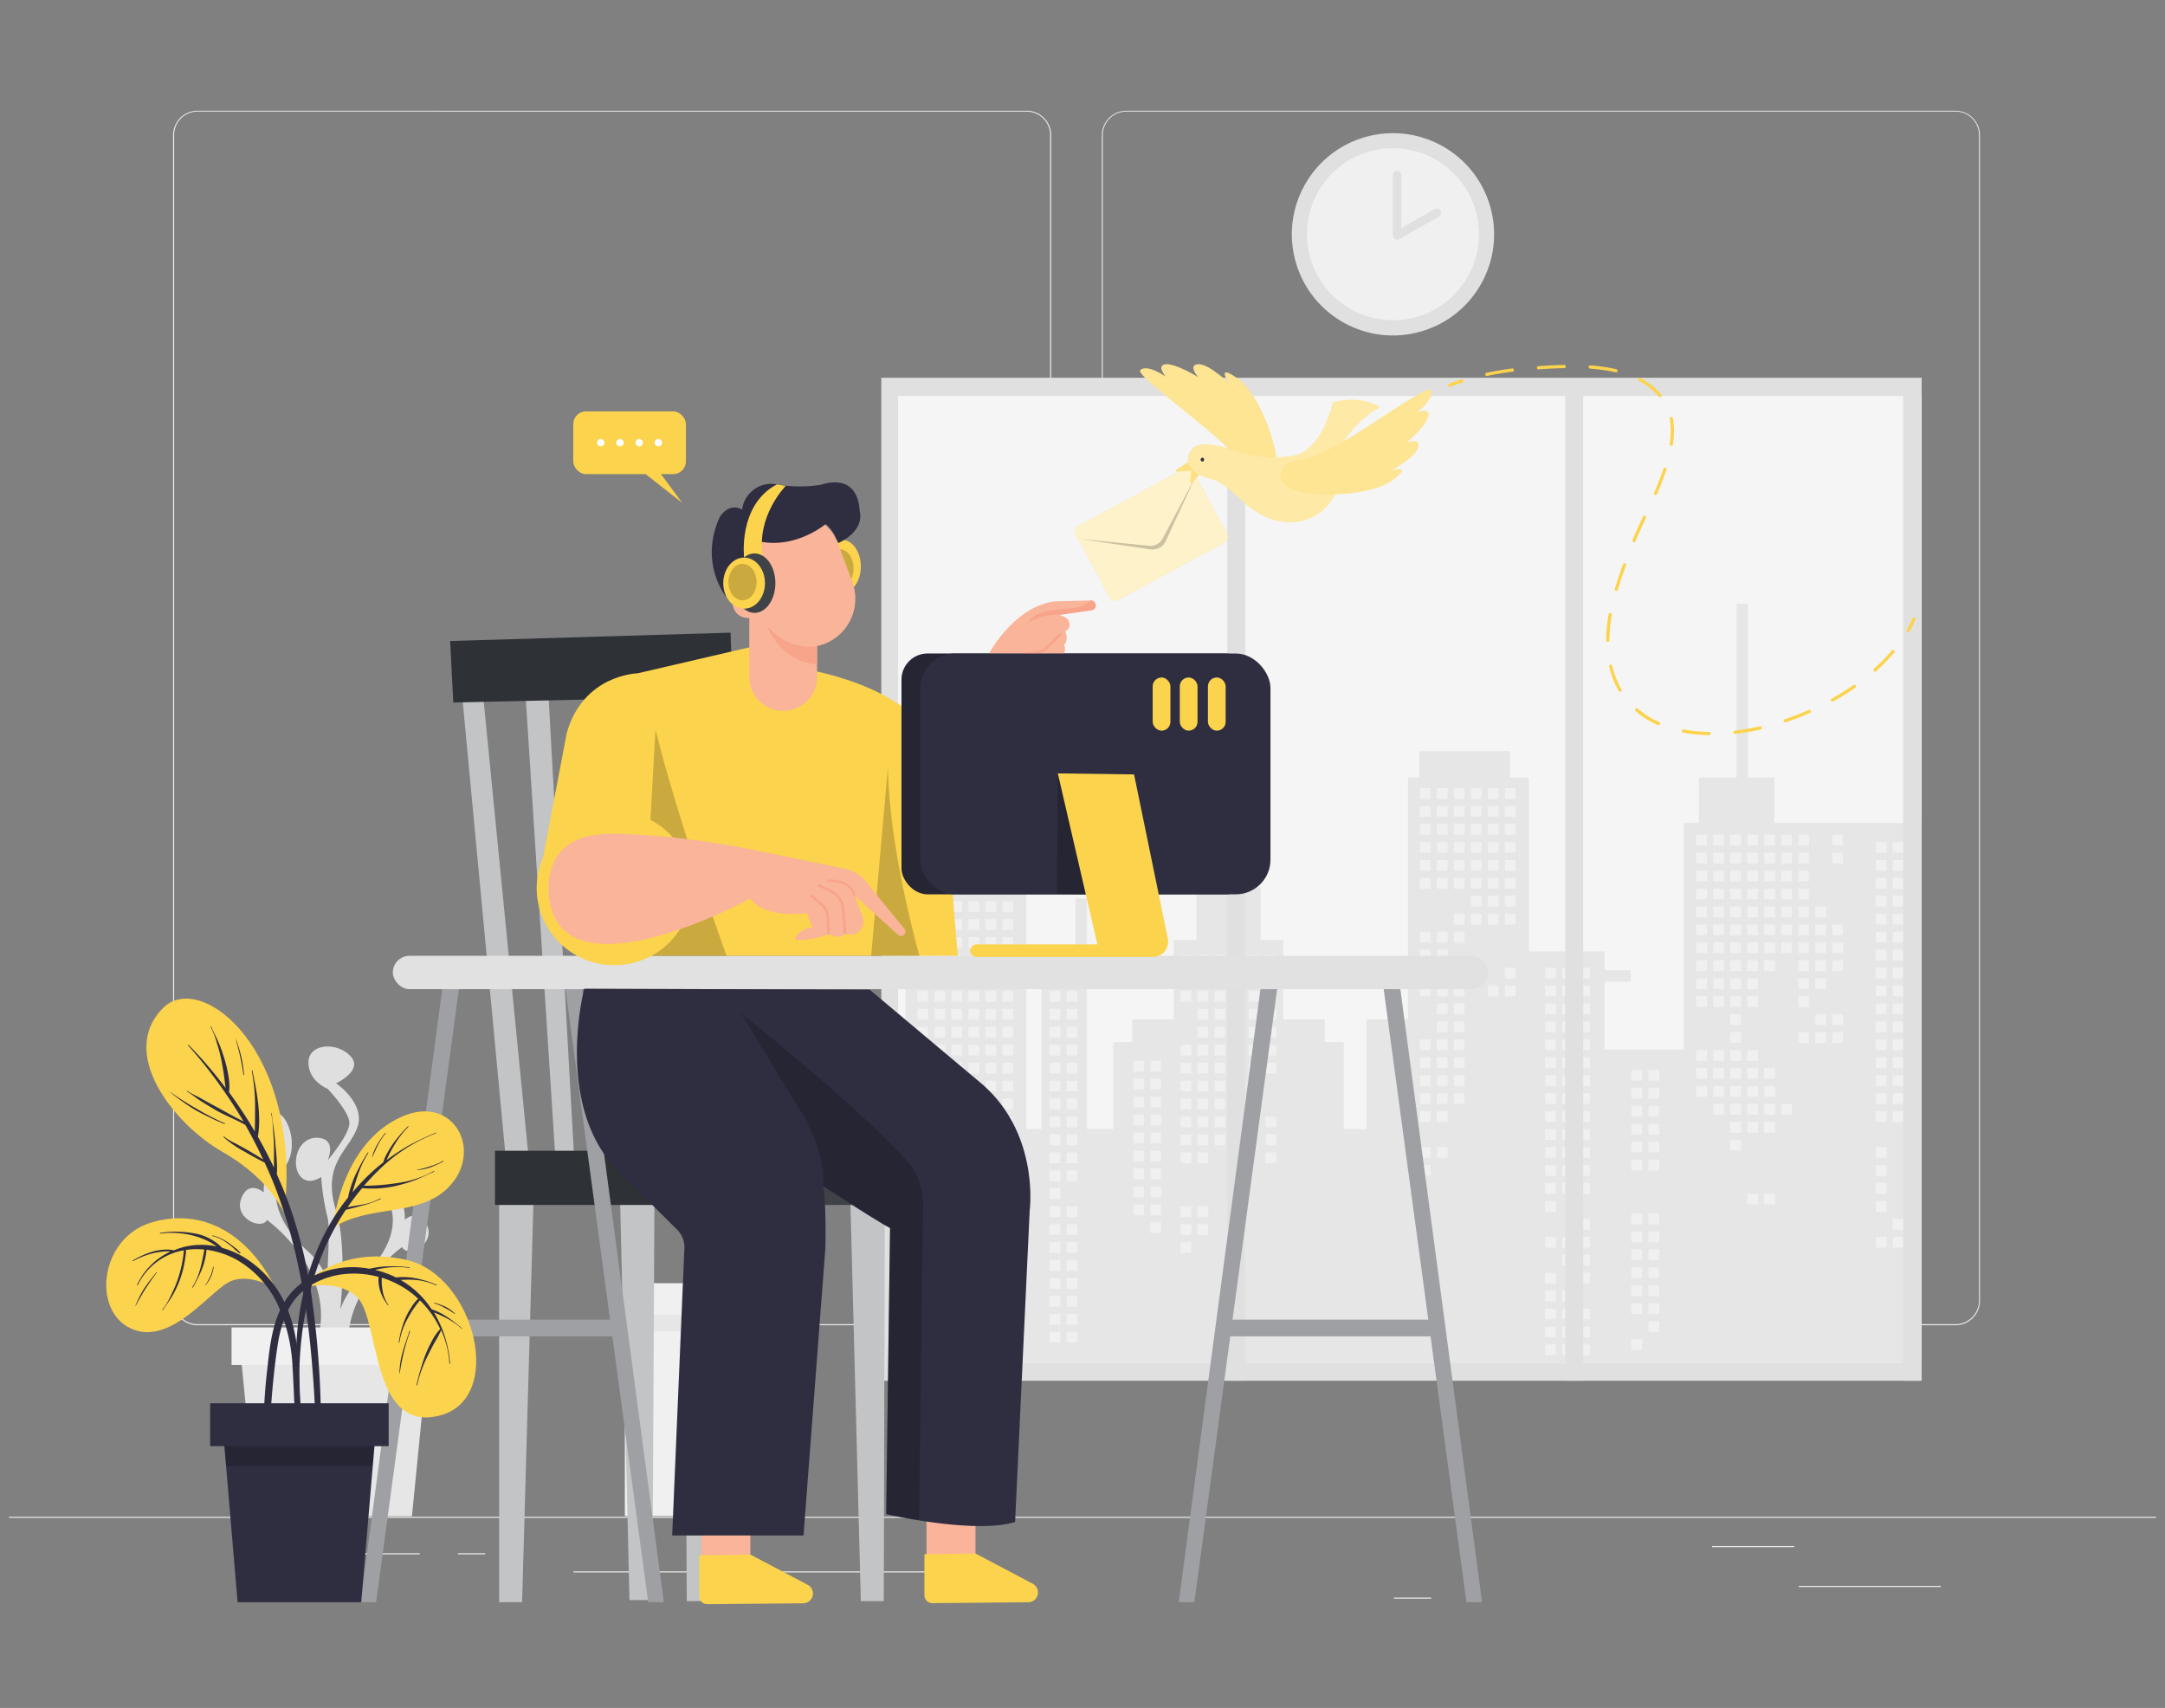  <!DOCTYPE svg PUBLIC "-//W3C//DTD SVG 1.1//EN" "http://www.w3.org/Graphics/SVG/1.1/DTD/svg11.dtd">
<svg xmlns="http://www.w3.org/2000/svg" width="865.76" height="682.89" viewBox="0 0 865.76 682.89">

<rect x="0" y="0" width="865.76" height="682.89" fill="#808080" stroke="none"/>

<defs>

<style xmlns="http://www.w3.org/1999/xhtml">*, ::after, ::before { box-sizing: border-box; }
img, svg { vertical-align: middle; }
</style>

<style xmlns="http://www.w3.org/1999/xhtml">*, body, html { }
img, svg { max-width: 100%; }
</style>

</defs>

<rect x="3.6" y="606.46" width="858.57" height="0.43" fill="#ebebeb"/>

<rect x="719.27" y="634.09" width="56.87" height="0.43" fill="#ebebeb"/>

<rect x="557.43" y="638.76" width="14.92" height="0.43" fill="#ebebeb"/>

<rect x="684.6" y="618.15" width="32.95" height="0.43" fill="#ebebeb"/>

<rect x="93.68" y="621.04" width="74.16" height="0.43" fill="#ebebeb"/>

<rect x="183.14" y="621.04" width="10.87" height="0.43" fill="#ebebeb"/>

<rect x="229.35" y="628.28" width="160.86" height="0.43" fill="#ebebeb"/>

<path d="M410.56,529.87H79a9.8,9.8,0,0,1-9.79-9.8V54A9.79,9.79,0,0,1,79,44.27H410.56a9.8,9.8,0,0,1,9.8,9.8h0v466A9.8,9.8,0,0,1,410.56,529.87ZM79,44.61A9.37,9.37,0,0,0,69.64,54V520.07A9.37,9.37,0,0,0,79,529.44H410.56a9.38,9.38,0,0,0,9.37-9.37V54a9.38,9.38,0,0,0-9.37-9.37Z" fill="#ebebeb"/>

<path d="M782,529.87H450.41a9.82,9.82,0,0,1-9.8-9.8V54a9.82,9.82,0,0,1,9.8-9.71H782A9.79,9.79,0,0,1,791.76,54V520.07A9.8,9.8,0,0,1,782,529.87ZM450.41,44.61A9.39,9.39,0,0,0,441,54V520.07a9.39,9.39,0,0,0,9.37,9.37H782a9.39,9.39,0,0,0,9.38-9.37V54A9.39,9.39,0,0,0,782,44.61Z" fill="#ebebeb"/>

<rect x="352.42" y="151.04" width="416.03" height="401.02" fill="#e0e0e0"/>

<rect x="359.1" y="158.32" width="409.35" height="386.73" fill="#f5f5f5"/>

<polygon points="362.12 451.4 362.12 335.06 374.19 335.06 374.19 319.69 401.39 306.99 401.39 291.26 405.92 291.26 405.92 335.06 410.46 335.06 410.46 451.4 416.5 451.4 416.5 390.96 430.1 390.96 430.1 359.24 434.63 359.24 434.63 451.4 445.19 451.4 445.19 416.64 452.75 416.64 452.75 407.58 469.37 407.58 469.37 375.86 478.44 375.86 478.44 354.71 489.01 354.71 489.01 322.98 493.55 322.98 493.55 354.71 504.13 354.71 504.13 375.86 513.18 375.86 513.18 407.58 529.8 407.58 529.8 416.64 537.35 416.64 537.35 451.4 546.42 451.4 546.42 407.58 563.04 407.58 563.04 310.9 567.58 310.9 567.58 300.32 603.82 300.32 603.82 310.9 611.38 310.9 611.38 380.4 641.6 380.4 641.6 387.93 652.16 387.93 652.16 392.47 641.6 392.47 641.6 419.67 673.32 419.67 673.32 329.02 679.36 329.02 679.36 310.9 694.47 310.9 694.47 241.41 699 241.41 699 310.9 709.58 310.9 709.58 329.02 768.45 329.02 768.45 545.05 359.1 545.05 359.1 451.4 362.12 451.4" fill="#e6e6e6"/>

<rect x="732.71" y="333.76" width="4.28" height="4.28" fill="#f0f0f0"/>

<rect x="732.71" y="340.94" width="4.28" height="4.28" fill="#f0f0f0"/>

<rect x="732.71" y="369.65" width="4.28" height="4.28" fill="#f0f0f0"/>

<rect x="732.71" y="376.81" width="4.28" height="4.28" fill="#f0f0f0"/>

<rect x="732.71" y="383.98" width="4.28" height="4.28" fill="#f0f0f0"/>

<rect x="732.71" y="405.52" width="4.28" height="4.28" fill="#f0f0f0"/>

<rect x="732.71" y="412.7" width="4.28" height="4.28" fill="#f0f0f0"/>

<rect x="725.91" y="362.47" width="4.28" height="4.28" fill="#f0f0f0"/>

<rect x="725.91" y="369.65" width="4.28" height="4.28" fill="#f0f0f0"/>

<rect x="725.91" y="376.81" width="4.28" height="4.28" fill="#f0f0f0"/>

<rect x="725.91" y="383.98" width="4.28" height="4.28" fill="#f0f0f0"/>

<rect x="725.91" y="391.16" width="4.28" height="4.28" fill="#f0f0f0"/>

<rect x="725.91" y="405.52" width="4.28" height="4.28" fill="#f0f0f0"/>

<rect x="725.91" y="412.7" width="4.28" height="4.28" fill="#f0f0f0"/>

<rect x="719.11" y="333.76" width="4.28" height="4.28" fill="#f0f0f0"/>

<rect x="719.11" y="340.94" width="4.28" height="4.28" fill="#f0f0f0"/>

<rect x="719.11" y="348.11" width="4.28" height="4.28" fill="#f0f0f0"/>

<rect x="719.11" y="355.29" width="4.28" height="4.28" fill="#f0f0f0"/>

<rect x="719.11" y="362.47" width="4.28" height="4.28" fill="#f0f0f0"/>

<rect x="719.11" y="369.65" width="4.28" height="4.28" fill="#f0f0f0"/>

<rect x="719.11" y="376.81" width="4.28" height="4.28" fill="#f0f0f0"/>

<rect x="719.11" y="383.98" width="4.28" height="4.28" fill="#f0f0f0"/>

<rect x="719.11" y="391.16" width="4.28" height="4.28" fill="#f0f0f0"/>

<rect x="719.11" y="398.34" width="4.28" height="4.28" fill="#f0f0f0"/>

<rect x="719.11" y="412.7" width="4.28" height="4.28" fill="#f0f0f0"/>

<rect x="712.31" y="333.76" width="4.28" height="4.28" fill="#f0f0f0"/>

<rect x="712.31" y="340.94" width="4.28" height="4.28" fill="#f0f0f0"/>

<rect x="712.31" y="348.11" width="4.28" height="4.28" fill="#f0f0f0"/>

<rect x="712.31" y="355.29" width="4.28" height="4.28" fill="#f0f0f0"/>

<rect x="712.31" y="362.47" width="4.28" height="4.28" fill="#f0f0f0"/>

<rect x="712.31" y="369.65" width="4.28" height="4.28" fill="#f0f0f0"/>

<rect x="712.31" y="376.81" width="4.28" height="4.28" fill="#f0f0f0"/>

<rect x="712.31" y="441.41" width="4.28" height="4.28" fill="#f0f0f0"/>

<rect x="705.51" y="333.76" width="4.28" height="4.28" fill="#f0f0f0"/>

<rect x="705.51" y="340.94" width="4.28" height="4.28" fill="#f0f0f0"/>

<rect x="705.51" y="348.11" width="4.28" height="4.28" fill="#f0f0f0"/>

<rect x="705.51" y="355.29" width="4.28" height="4.28" fill="#f0f0f0"/>

<rect x="705.51" y="362.47" width="4.28" height="4.28" fill="#f0f0f0"/>

<rect x="705.51" y="369.65" width="4.28" height="4.28" fill="#f0f0f0"/>

<rect x="705.51" y="376.81" width="4.28" height="4.28" fill="#f0f0f0"/>

<rect x="705.51" y="383.98" width="4.28" height="4.28" fill="#f0f0f0"/>

<rect x="705.51" y="427.05" width="4.28" height="4.28" fill="#f0f0f0"/>

<rect x="705.51" y="434.23" width="4.28" height="4.28" fill="#f0f0f0"/>

<rect x="705.51" y="441.41" width="4.28" height="4.28" fill="#f0f0f0"/>

<rect x="705.51" y="448.57" width="4.28" height="4.28" fill="#f0f0f0"/>

<rect x="705.51" y="477.28" width="4.28" height="4.28" fill="#f0f0f0"/>

<rect x="698.71" y="333.76" width="4.28" height="4.28" fill="#f0f0f0"/>

<rect x="698.71" y="340.94" width="4.28" height="4.28" fill="#f0f0f0"/>

<rect x="698.71" y="348.11" width="4.28" height="4.28" fill="#f0f0f0"/>

<rect x="698.71" y="355.29" width="4.28" height="4.28" fill="#f0f0f0"/>

<rect x="698.71" y="362.47" width="4.28" height="4.28" fill="#f0f0f0"/>

<rect x="698.71" y="369.65" width="4.28" height="4.28" fill="#f0f0f0"/>

<rect x="698.71" y="376.81" width="4.28" height="4.28" fill="#f0f0f0"/>

<rect x="698.71" y="383.98" width="4.28" height="4.28" fill="#f0f0f0"/>

<rect x="698.71" y="391.16" width="4.28" height="4.28" fill="#f0f0f0"/>

<rect x="698.71" y="398.34" width="4.28" height="4.28" fill="#f0f0f0"/>

<rect x="698.71" y="419.87" width="4.28" height="4.28" fill="#f0f0f0"/>

<rect x="698.71" y="427.05" width="4.28" height="4.28" fill="#f0f0f0"/>

<rect x="698.71" y="434.23" width="4.28" height="4.28" fill="#f0f0f0"/>

<rect x="698.71" y="441.41" width="4.28" height="4.28" fill="#f0f0f0"/>

<rect x="698.71" y="448.57" width="4.28" height="4.28" fill="#f0f0f0"/>

<rect x="698.71" y="477.28" width="4.28" height="4.28" fill="#f0f0f0"/>

<rect x="691.91" y="333.76" width="4.28" height="4.28" fill="#f0f0f0"/>

<rect x="691.91" y="340.94" width="4.28" height="4.28" fill="#f0f0f0"/>

<rect x="691.91" y="348.11" width="4.28" height="4.28" fill="#f0f0f0"/>

<rect x="691.91" y="355.29" width="4.28" height="4.28" fill="#f0f0f0"/>

<rect x="691.91" y="362.47" width="4.28" height="4.28" fill="#f0f0f0"/>

<rect x="691.91" y="369.65" width="4.28" height="4.28" fill="#f0f0f0"/>

<rect x="691.91" y="376.81" width="4.28" height="4.28" fill="#f0f0f0"/>

<rect x="691.91" y="383.98" width="4.28" height="4.28" fill="#f0f0f0"/>

<rect x="691.91" y="391.16" width="4.28" height="4.28" fill="#f0f0f0"/>

<rect x="691.91" y="398.34" width="4.28" height="4.28" fill="#f0f0f0"/>

<rect x="691.91" y="405.52" width="4.28" height="4.28" fill="#f0f0f0"/>

<rect x="691.91" y="412.7" width="4.28" height="4.28" fill="#f0f0f0"/>

<rect x="691.91" y="419.87" width="4.28" height="4.28" fill="#f0f0f0"/>

<rect x="691.91" y="427.05" width="4.28" height="4.28" fill="#f0f0f0"/>

<rect x="691.91" y="434.23" width="4.28" height="4.28" fill="#f0f0f0"/>

<rect x="691.91" y="441.41" width="4.28" height="4.28" fill="#f0f0f0"/>

<rect x="691.91" y="448.57" width="4.28" height="4.28" fill="#f0f0f0"/>

<rect x="691.91" y="455.74" width="4.28" height="4.28" fill="#f0f0f0"/>

<rect x="685.11" y="333.76" width="4.28" height="4.28" fill="#f0f0f0"/>

<rect x="685.11" y="340.94" width="4.28" height="4.28" fill="#f0f0f0"/>

<rect x="685.11" y="348.11" width="4.28" height="4.28" fill="#f0f0f0"/>

<rect x="685.11" y="355.29" width="4.28" height="4.28" fill="#f0f0f0"/>

<rect x="685.11" y="362.47" width="4.28" height="4.28" fill="#f0f0f0"/>

<rect x="685.11" y="369.65" width="4.28" height="4.28" fill="#f0f0f0"/>

<rect x="685.11" y="376.81" width="4.28" height="4.28" fill="#f0f0f0"/>

<rect x="685.11" y="383.98" width="4.28" height="4.28" fill="#f0f0f0"/>

<rect x="685.11" y="391.16" width="4.28" height="4.28" fill="#f0f0f0"/>

<rect x="685.11" y="398.34" width="4.28" height="4.28" fill="#f0f0f0"/>

<rect x="685.11" y="419.87" width="4.28" height="4.28" fill="#f0f0f0"/>

<rect x="685.11" y="427.05" width="4.28" height="4.28" fill="#f0f0f0"/>

<rect x="685.11" y="434.23" width="4.28" height="4.28" fill="#f0f0f0"/>

<rect x="685.11" y="441.41" width="4.28" height="4.28" fill="#f0f0f0"/>

<rect x="678.33" y="333.76" width="4.28" height="4.28" fill="#f0f0f0"/>

<rect x="678.33" y="340.94" width="4.28" height="4.28" fill="#f0f0f0"/>

<rect x="678.33" y="348.11" width="4.28" height="4.28" fill="#f0f0f0"/>

<rect x="678.33" y="355.29" width="4.28" height="4.28" fill="#f0f0f0"/>

<rect x="678.33" y="362.47" width="4.28" height="4.28" fill="#f0f0f0"/>

<rect x="678.33" y="369.65" width="4.28" height="4.28" fill="#f0f0f0"/>

<rect x="678.33" y="376.81" width="4.28" height="4.28" fill="#f0f0f0"/>

<rect x="678.33" y="383.98" width="4.28" height="4.28" fill="#f0f0f0"/>

<rect x="678.33" y="391.16" width="4.28" height="4.28" fill="#f0f0f0"/>

<rect x="678.33" y="398.34" width="4.28" height="4.28" fill="#f0f0f0"/>

<rect x="678.33" y="419.87" width="4.28" height="4.28" fill="#f0f0f0"/>

<rect x="678.33" y="427.05" width="4.28" height="4.28" fill="#f0f0f0"/>

<rect x="678.33" y="434.23" width="4.28" height="4.28" fill="#f0f0f0"/>

<rect x="601.78" y="315.13" width="4.28" height="4.28" fill="#f0f0f0"/>

<rect x="601.78" y="322.3" width="4.28" height="4.28" fill="#f0f0f0"/>

<rect x="601.78" y="329.48" width="4.28" height="4.28" fill="#f0f0f0"/>

<rect x="601.78" y="336.66" width="4.28" height="4.28" fill="#f0f0f0"/>

<rect x="601.78" y="343.84" width="4.28" height="4.28" fill="#f0f0f0"/>

<rect x="601.78" y="351.02" width="4.28" height="4.28" fill="#f0f0f0"/>

<rect x="601.78" y="358.18" width="4.28" height="4.28" fill="#f0f0f0"/>

<rect x="601.78" y="365.35" width="4.28" height="4.28" fill="#f0f0f0"/>

<rect x="601.78" y="386.89" width="4.28" height="4.28" fill="#f0f0f0"/>

<rect x="601.78" y="394.06" width="4.28" height="4.28" fill="#f0f0f0"/>

<rect x="594.98" y="315.13" width="4.28" height="4.28" fill="#f0f0f0"/>

<rect x="594.98" y="322.3" width="4.28" height="4.28" fill="#f0f0f0"/>

<rect x="594.98" y="329.48" width="4.28" height="4.28" fill="#f0f0f0"/>

<rect x="594.98" y="336.66" width="4.28" height="4.28" fill="#f0f0f0"/>

<rect x="594.98" y="343.84" width="4.28" height="4.28" fill="#f0f0f0"/>

<rect x="594.98" y="351.02" width="4.28" height="4.28" fill="#f0f0f0"/>

<rect x="594.98" y="358.18" width="4.28" height="4.28" fill="#f0f0f0"/>

<rect x="594.98" y="365.35" width="4.28" height="4.28" fill="#f0f0f0"/>

<rect x="594.98" y="394.06" width="4.28" height="4.28" fill="#f0f0f0"/>

<rect x="588.18" y="315.13" width="4.28" height="4.28" fill="#f0f0f0"/>

<rect x="588.18" y="322.3" width="4.28" height="4.28" fill="#f0f0f0"/>

<rect x="588.18" y="329.48" width="4.28" height="4.28" fill="#f0f0f0"/>

<rect x="588.18" y="336.66" width="4.28" height="4.28" fill="#f0f0f0"/>

<rect x="588.18" y="343.84" width="4.28" height="4.28" fill="#f0f0f0"/>

<rect x="588.18" y="351.02" width="4.28" height="4.28" fill="#f0f0f0"/>

<rect x="588.18" y="358.18" width="4.28" height="4.28" fill="#f0f0f0"/>

<rect x="588.18" y="365.35" width="4.28" height="4.28" fill="#f0f0f0"/>

<rect x="581.38" y="315.13" width="4.28" height="4.28" fill="#f0f0f0"/>

<rect x="581.38" y="322.3" width="4.28" height="4.28" fill="#f0f0f0"/>

<rect x="581.38" y="329.48" width="4.28" height="4.28" fill="#f0f0f0"/>

<rect x="581.38" y="336.66" width="4.28" height="4.28" fill="#f0f0f0"/>

<rect x="581.38" y="343.84" width="4.28" height="4.28" fill="#f0f0f0"/>

<rect x="581.38" y="351.02" width="4.28" height="4.28" fill="#f0f0f0"/>

<rect x="581.38" y="365.35" width="4.28" height="4.28" fill="#f0f0f0"/>

<rect x="581.38" y="372.53" width="4.28" height="4.28" fill="#f0f0f0"/>

<rect x="581.38" y="394.06" width="4.28" height="4.28" fill="#f0f0f0"/>

<rect x="581.38" y="401.24" width="4.28" height="4.28" fill="#f0f0f0"/>

<rect x="581.38" y="408.42" width="4.28" height="4.28" fill="#f0f0f0"/>

<rect x="581.38" y="415.6" width="4.28" height="4.28" fill="#f0f0f0"/>

<rect x="581.38" y="422.77" width="4.28" height="4.28" fill="#f0f0f0"/>

<rect x="581.38" y="429.94" width="4.28" height="4.28" fill="#f0f0f0"/>

<rect x="581.38" y="437.11" width="4.28" height="4.28" fill="#f0f0f0"/>

<rect x="574.58" y="315.13" width="4.28" height="4.28" fill="#f0f0f0"/>

<rect x="574.58" y="322.3" width="4.28" height="4.28" fill="#f0f0f0"/>

<rect x="574.58" y="329.48" width="4.28" height="4.28" fill="#f0f0f0"/>

<rect x="574.58" y="336.66" width="4.28" height="4.28" fill="#f0f0f0"/>

<rect x="574.58" y="343.84" width="4.28" height="4.28" fill="#f0f0f0"/>

<rect x="574.58" y="351.02" width="4.28" height="4.28" fill="#f0f0f0"/>

<rect x="574.58" y="372.53" width="4.28" height="4.28" fill="#f0f0f0"/>

<rect x="574.58" y="379.71" width="4.28" height="4.28" fill="#f0f0f0"/>

<rect x="574.58" y="386.89" width="4.28" height="4.28" fill="#f0f0f0"/>

<rect x="574.58" y="394.06" width="4.28" height="4.28" fill="#f0f0f0"/>

<rect x="574.58" y="401.24" width="4.28" height="4.28" fill="#f0f0f0"/>

<rect x="574.58" y="408.42" width="4.28" height="4.28" fill="#f0f0f0"/>

<rect x="574.58" y="415.6" width="4.28" height="4.28" fill="#f0f0f0"/>

<rect x="574.58" y="422.77" width="4.28" height="4.28" fill="#f0f0f0"/>

<rect x="574.58" y="429.94" width="4.28" height="4.28" fill="#f0f0f0"/>

<rect x="574.58" y="437.11" width="4.28" height="4.28" fill="#f0f0f0"/>

<rect x="574.58" y="444.29" width="4.28" height="4.28" fill="#f0f0f0"/>

<rect x="574.58" y="458.65" width="4.28" height="4.28" fill="#f0f0f0"/>

<rect x="567.78" y="315.13" width="4.28" height="4.28" fill="#f0f0f0"/>

<rect x="567.78" y="322.3" width="4.28" height="4.28" fill="#f0f0f0"/>

<rect x="567.78" y="329.48" width="4.28" height="4.28" fill="#f0f0f0"/>

<rect x="567.78" y="336.66" width="4.28" height="4.28" fill="#f0f0f0"/>

<rect x="567.78" y="343.84" width="4.28" height="4.28" fill="#f0f0f0"/>

<rect x="567.78" y="351.02" width="4.28" height="4.28" fill="#f0f0f0"/>

<rect x="567.78" y="372.53" width="4.28" height="4.28" fill="#f0f0f0"/>

<rect x="567.78" y="379.71" width="4.28" height="4.28" fill="#f0f0f0"/>

<rect x="567.78" y="386.89" width="4.28" height="4.28" fill="#f0f0f0"/>

<rect x="567.78" y="394.06" width="4.28" height="4.28" fill="#f0f0f0"/>

<rect x="567.78" y="415.6" width="4.28" height="4.28" fill="#f0f0f0"/>

<rect x="567.78" y="422.77" width="4.28" height="4.28" fill="#f0f0f0"/>

<rect x="567.78" y="429.94" width="4.28" height="4.28" fill="#f0f0f0"/>

<rect x="567.78" y="437.11" width="4.28" height="4.28" fill="#f0f0f0"/>

<rect x="567.78" y="444.29" width="4.28" height="4.28" fill="#f0f0f0"/>

<rect x="567.78" y="458.65" width="4.28" height="4.28" fill="#f0f0f0"/>

<rect x="567.78" y="465.82" width="4.28" height="4.28" fill="#f0f0f0"/>

<rect x="506.1" y="381.86" width="4.28" height="4.28" fill="#f0f0f0"/>

<rect x="506.1" y="389.03" width="4.28" height="4.28" fill="#f0f0f0"/>

<rect x="506.1" y="396.21" width="4.28" height="4.28" fill="#f0f0f0"/>

<rect x="506.1" y="403.37" width="4.28" height="4.28" fill="#f0f0f0"/>

<rect x="506.1" y="410.55" width="4.28" height="4.28" fill="#f0f0f0"/>

<rect x="506.1" y="417.73" width="4.28" height="4.28" fill="#f0f0f0"/>

<rect x="506.1" y="424.9" width="4.28" height="4.28" fill="#f0f0f0"/>

<rect x="506.1" y="446.44" width="4.28" height="4.28" fill="#f0f0f0"/>

<rect x="506.1" y="453.61" width="4.28" height="4.28" fill="#f0f0f0"/>

<rect x="506.1" y="460.79" width="4.28" height="4.28" fill="#f0f0f0"/>

<rect x="499.3" y="381.86" width="4.28" height="4.28" fill="#f0f0f0"/>

<rect x="499.3" y="389.03" width="4.28" height="4.28" fill="#f0f0f0"/>

<rect x="499.3" y="396.21" width="4.28" height="4.28" fill="#f0f0f0"/>

<rect x="499.3" y="403.37" width="4.28" height="4.28" fill="#f0f0f0"/>

<rect x="499.3" y="410.55" width="4.28" height="4.28" fill="#f0f0f0"/>

<rect x="499.3" y="417.73" width="4.28" height="4.28" fill="#f0f0f0"/>

<rect x="499.3" y="424.9" width="4.28" height="4.28" fill="#f0f0f0"/>

<rect x="492.5" y="381.86" width="4.28" height="4.28" fill="#f0f0f0"/>

<rect x="492.5" y="389.03" width="4.28" height="4.28" fill="#f0f0f0"/>

<rect x="492.5" y="396.21" width="4.28" height="4.28" fill="#f0f0f0"/>

<rect x="492.5" y="403.37" width="4.28" height="4.28" fill="#f0f0f0"/>

<rect x="492.5" y="410.55" width="4.28" height="4.28" fill="#f0f0f0"/>

<rect x="492.5" y="417.73" width="4.28" height="4.28" fill="#f0f0f0"/>

<rect x="492.5" y="424.9" width="4.28" height="4.28" fill="#f0f0f0"/>

<rect x="485.7" y="381.86" width="4.28" height="4.28" fill="#f0f0f0"/>

<rect x="485.7" y="389.03" width="4.28" height="4.28" fill="#f0f0f0"/>

<rect x="485.7" y="396.21" width="4.28" height="4.28" fill="#f0f0f0"/>

<rect x="485.7" y="403.37" width="4.28" height="4.28" fill="#f0f0f0"/>

<rect x="485.7" y="410.55" width="4.28" height="4.28" fill="#f0f0f0"/>

<rect x="485.7" y="417.73" width="4.28" height="4.28" fill="#f0f0f0"/>

<rect x="485.7" y="424.9" width="4.28" height="4.28" fill="#f0f0f0"/>

<rect x="485.7" y="432.08" width="4.28" height="4.28" fill="#f0f0f0"/>

<rect x="485.7" y="439.26" width="4.28" height="4.28" fill="#f0f0f0"/>

<rect x="485.7" y="446.44" width="4.28" height="4.28" fill="#f0f0f0"/>

<rect x="485.7" y="453.61" width="4.28" height="4.28" fill="#f0f0f0"/>

<rect x="478.9" y="381.86" width="4.28" height="4.28" fill="#f0f0f0"/>

<rect x="478.9" y="389.03" width="4.28" height="4.28" fill="#f0f0f0"/>

<rect x="478.9" y="396.21" width="4.28" height="4.28" fill="#f0f0f0"/>

<rect x="478.9" y="403.37" width="4.28" height="4.28" fill="#f0f0f0"/>

<rect x="478.9" y="410.55" width="4.28" height="4.28" fill="#f0f0f0"/>

<rect x="478.9" y="417.73" width="4.28" height="4.28" fill="#f0f0f0"/>

<rect x="478.9" y="424.9" width="4.28" height="4.28" fill="#f0f0f0"/>

<rect x="478.9" y="432.08" width="4.28" height="4.28" fill="#f0f0f0"/>

<rect x="478.9" y="439.26" width="4.28" height="4.28" fill="#f0f0f0"/>

<rect x="478.9" y="446.44" width="4.28" height="4.28" fill="#f0f0f0"/>

<rect x="478.9" y="453.61" width="4.28" height="4.28" fill="#f0f0f0"/>

<rect x="478.9" y="460.79" width="4.28" height="4.28" fill="#f0f0f0"/>

<rect x="478.9" y="482.31" width="4.28" height="4.28" fill="#f0f0f0"/>

<rect x="478.9" y="489.49" width="4.28" height="4.28" fill="#f0f0f0"/>

<rect x="472.1" y="381.86" width="4.28" height="4.28" fill="#f0f0f0"/>

<rect x="472.1" y="389.03" width="4.28" height="4.28" fill="#f0f0f0"/>

<rect x="472.1" y="396.21" width="4.28" height="4.28" fill="#f0f0f0"/>

<rect x="472.1" y="417.73" width="4.28" height="4.28" fill="#f0f0f0"/>

<rect x="472.1" y="424.9" width="4.28" height="4.28" fill="#f0f0f0"/>

<rect x="472.1" y="432.08" width="4.28" height="4.28" fill="#f0f0f0"/>

<rect x="472.1" y="439.26" width="4.28" height="4.28" fill="#f0f0f0"/>

<rect x="472.1" y="446.44" width="4.28" height="4.28" fill="#f0f0f0"/>

<rect x="472.1" y="453.61" width="4.28" height="4.28" fill="#f0f0f0"/>

<rect x="472.1" y="460.79" width="4.28" height="4.28" fill="#f0f0f0"/>

<rect x="472.1" y="482.31" width="4.28" height="4.28" fill="#f0f0f0"/>

<rect x="472.1" y="489.49" width="4.28" height="4.28" fill="#f0f0f0"/>

<rect x="472.1" y="496.66" width="4.28" height="4.28" fill="#f0f0f0"/>

<rect x="400.86" y="338.79" width="4.28" height="4.28" fill="#f0f0f0"/>

<rect x="400.86" y="345.97" width="4.28" height="4.28" fill="#f0f0f0"/>

<rect x="400.86" y="353.14" width="4.28" height="4.28" fill="#f0f0f0"/>

<rect x="400.86" y="360.32" width="4.28" height="4.28" fill="#f0f0f0"/>

<rect x="400.86" y="367.5" width="4.28" height="4.28" fill="#f0f0f0"/>

<rect x="400.86" y="374.68" width="4.28" height="4.28" fill="#f0f0f0"/>

<rect x="400.86" y="381.86" width="4.28" height="4.28" fill="#f0f0f0"/>

<rect x="400.86" y="389.03" width="4.28" height="4.28" fill="#f0f0f0"/>

<rect x="400.86" y="396.21" width="4.28" height="4.28" fill="#f0f0f0"/>

<rect x="400.86" y="403.37" width="4.28" height="4.28" fill="#f0f0f0"/>

<rect x="400.86" y="410.55" width="4.28" height="4.28" fill="#f0f0f0"/>

<rect x="400.86" y="417.73" width="4.28" height="4.28" fill="#f0f0f0"/>

<rect x="400.86" y="424.9" width="4.28" height="4.28" fill="#f0f0f0"/>

<rect x="400.86" y="432.08" width="4.28" height="4.28" fill="#f0f0f0"/>

<rect x="400.86" y="439.26" width="4.28" height="4.28" fill="#f0f0f0"/>

<rect x="400.86" y="446.44" width="4.28" height="4.28" fill="#f0f0f0"/>

<rect x="400.86" y="453.61" width="4.28" height="4.28" fill="#f0f0f0"/>

<rect x="400.86" y="460.79" width="4.28" height="4.28" fill="#f0f0f0"/>

<rect x="400.86" y="467.97" width="4.28" height="4.28" fill="#f0f0f0"/>

<rect x="400.86" y="475.13" width="4.28" height="4.28" fill="#f0f0f0"/>

<rect x="400.86" y="482.31" width="4.28" height="4.28" fill="#f0f0f0"/>

<rect x="400.86" y="489.49" width="4.28" height="4.28" fill="#f0f0f0"/>

<rect x="400.86" y="496.66" width="4.28" height="4.28" fill="#f0f0f0"/>

<rect x="394.06" y="338.79" width="4.28" height="4.28" fill="#f0f0f0"/>

<rect x="394.06" y="345.97" width="4.28" height="4.28" fill="#f0f0f0"/>

<rect x="394.06" y="353.14" width="4.28" height="4.28" fill="#f0f0f0"/>

<rect x="394.06" y="360.32" width="4.28" height="4.28" fill="#f0f0f0"/>

<rect x="394.06" y="367.5" width="4.28" height="4.28" fill="#f0f0f0"/>

<rect x="394.06" y="374.68" width="4.28" height="4.28" fill="#f0f0f0"/>

<rect x="394.06" y="381.86" width="4.28" height="4.28" fill="#f0f0f0"/>

<rect x="394.06" y="389.03" width="4.28" height="4.28" fill="#f0f0f0"/>

<rect x="394.06" y="396.21" width="4.28" height="4.28" fill="#f0f0f0"/>

<rect x="394.06" y="403.37" width="4.28" height="4.28" fill="#f0f0f0"/>

<rect x="394.06" y="410.55" width="4.28" height="4.28" fill="#f0f0f0"/>

<rect x="394.06" y="417.73" width="4.28" height="4.28" fill="#f0f0f0"/>

<rect x="394.06" y="424.9" width="4.28" height="4.28" fill="#f0f0f0"/>

<rect x="394.06" y="432.08" width="4.28" height="4.28" fill="#f0f0f0"/>

<rect x="394.06" y="439.26" width="4.28" height="4.28" fill="#f0f0f0"/>

<rect x="394.06" y="446.44" width="4.28" height="4.28" fill="#f0f0f0"/>

<rect x="394.06" y="453.61" width="4.28" height="4.28" fill="#f0f0f0"/>

<rect x="394.06" y="460.79" width="4.28" height="4.28" fill="#f0f0f0"/>

<rect x="394.06" y="467.97" width="4.28" height="4.28" fill="#f0f0f0"/>

<rect x="387.26" y="338.79" width="4.28" height="4.28" fill="#f0f0f0"/>

<rect x="387.26" y="345.97" width="4.28" height="4.28" fill="#f0f0f0"/>

<rect x="387.26" y="353.14" width="4.28" height="4.28" fill="#f0f0f0"/>

<rect x="387.26" y="360.32" width="4.28" height="4.28" fill="#f0f0f0"/>

<rect x="387.26" y="367.5" width="4.28" height="4.28" fill="#f0f0f0"/>

<rect x="387.26" y="374.68" width="4.28" height="4.28" fill="#f0f0f0"/>

<rect x="387.26" y="381.86" width="4.28" height="4.28" fill="#f0f0f0"/>

<rect x="387.26" y="389.03" width="4.28" height="4.28" fill="#f0f0f0"/>

<rect x="387.26" y="396.21" width="4.28" height="4.28" fill="#f0f0f0"/>

<rect x="387.26" y="403.37" width="4.28" height="4.28" fill="#f0f0f0"/>

<rect x="387.26" y="410.55" width="4.28" height="4.28" fill="#f0f0f0"/>

<rect x="387.26" y="417.73" width="4.28" height="4.28" fill="#f0f0f0"/>

<rect x="387.26" y="424.9" width="4.28" height="4.28" fill="#f0f0f0"/>

<rect x="387.26" y="432.08" width="4.28" height="4.28" fill="#f0f0f0"/>

<rect x="387.26" y="439.26" width="4.28" height="4.28" fill="#f0f0f0"/>

<rect x="387.26" y="446.44" width="4.28" height="4.28" fill="#f0f0f0"/>

<rect x="387.26" y="453.61" width="4.28" height="4.28" fill="#f0f0f0"/>

<rect x="387.26" y="460.79" width="4.28" height="4.28" fill="#f0f0f0"/>

<rect x="387.26" y="467.97" width="4.28" height="4.28" fill="#f0f0f0"/>

<rect x="380.46" y="338.79" width="4.28" height="4.28" fill="#f0f0f0"/>

<rect x="380.46" y="345.97" width="4.28" height="4.28" fill="#f0f0f0"/>

<rect x="380.46" y="353.14" width="4.28" height="4.28" fill="#f0f0f0"/>

<rect x="380.46" y="360.32" width="4.28" height="4.28" fill="#f0f0f0"/>

<rect x="380.46" y="367.5" width="4.28" height="4.28" fill="#f0f0f0"/>

<rect x="380.46" y="374.68" width="4.28" height="4.28" fill="#f0f0f0"/>

<rect x="380.46" y="381.86" width="4.28" height="4.28" fill="#f0f0f0"/>

<rect x="380.46" y="389.03" width="4.28" height="4.28" fill="#f0f0f0"/>

<rect x="380.46" y="396.21" width="4.28" height="4.28" fill="#f0f0f0"/>

<rect x="380.46" y="403.37" width="4.28" height="4.28" fill="#f0f0f0"/>

<rect x="380.46" y="410.55" width="4.28" height="4.28" fill="#f0f0f0"/>

<rect x="380.46" y="417.73" width="4.28" height="4.28" fill="#f0f0f0"/>

<rect x="380.46" y="424.9" width="4.28" height="4.28" fill="#f0f0f0"/>

<rect x="380.46" y="432.08" width="4.28" height="4.28" fill="#f0f0f0"/>

<rect x="380.46" y="439.26" width="4.28" height="4.28" fill="#f0f0f0"/>

<rect x="373.66" y="338.79" width="4.28" height="4.28" fill="#f0f0f0"/>

<rect x="373.66" y="345.97" width="4.28" height="4.28" fill="#f0f0f0"/>

<rect x="373.66" y="353.14" width="4.28" height="4.28" fill="#f0f0f0"/>

<rect x="373.66" y="360.32" width="4.28" height="4.28" fill="#f0f0f0"/>

<rect x="373.66" y="367.5" width="4.28" height="4.28" fill="#f0f0f0"/>

<rect x="373.66" y="374.68" width="4.28" height="4.28" fill="#f0f0f0"/>

<rect x="373.66" y="381.86" width="4.28" height="4.28" fill="#f0f0f0"/>

<rect x="373.66" y="389.03" width="4.28" height="4.28" fill="#f0f0f0"/>

<rect x="373.66" y="396.21" width="4.28" height="4.28" fill="#f0f0f0"/>

<rect x="373.66" y="403.37" width="4.28" height="4.28" fill="#f0f0f0"/>

<rect x="373.66" y="410.55" width="4.28" height="4.28" fill="#f0f0f0"/>

<rect x="373.66" y="417.73" width="4.28" height="4.28" fill="#f0f0f0"/>

<rect x="373.66" y="424.9" width="4.28" height="4.28" fill="#f0f0f0"/>

<rect x="366.86" y="338.79" width="4.28" height="4.28" fill="#f0f0f0"/>

<rect x="366.86" y="345.97" width="4.28" height="4.28" fill="#f0f0f0"/>

<rect x="366.86" y="353.14" width="4.28" height="4.28" fill="#f0f0f0"/>

<rect x="366.86" y="360.32" width="4.28" height="4.28" fill="#f0f0f0"/>

<rect x="366.86" y="367.5" width="4.28" height="4.28" fill="#f0f0f0"/>

<rect x="366.86" y="374.68" width="4.28" height="4.28" fill="#f0f0f0"/>

<rect x="366.86" y="381.86" width="4.28" height="4.28" fill="#f0f0f0"/>

<rect x="366.86" y="389.03" width="4.28" height="4.28" fill="#f0f0f0"/>

<rect x="366.86" y="396.21" width="4.28" height="4.28" fill="#f0f0f0"/>

<rect x="366.86" y="403.37" width="4.28" height="4.28" fill="#f0f0f0"/>

<rect x="366.86" y="410.55" width="4.28" height="4.28" fill="#f0f0f0"/>

<rect x="366.86" y="417.73" width="4.28" height="4.28" fill="#f0f0f0"/>

<rect x="763.67" y="336.66" width="4.28" height="4.28" fill="#f0f0f0"/>

<rect x="763.67" y="343.84" width="4.28" height="4.28" fill="#f0f0f0"/>

<rect x="763.67" y="351.02" width="4.28" height="4.28" fill="#f0f0f0"/>

<rect x="763.67" y="358.18" width="4.28" height="4.28" fill="#f0f0f0"/>

<rect x="763.67" y="365.35" width="4.28" height="4.28" fill="#f0f0f0"/>

<rect x="763.67" y="372.53" width="4.28" height="4.28" fill="#f0f0f0"/>

<rect x="763.67" y="379.71" width="4.28" height="4.28" fill="#f0f0f0"/>

<rect x="763.67" y="386.89" width="4.28" height="4.28" fill="#f0f0f0"/>

<rect x="763.67" y="394.06" width="4.28" height="4.28" fill="#f0f0f0"/>

<rect x="763.67" y="401.24" width="4.28" height="4.28" fill="#f0f0f0"/>

<rect x="763.67" y="408.42" width="4.28" height="4.28" fill="#f0f0f0"/>

<rect x="763.67" y="415.6" width="4.28" height="4.28" fill="#f0f0f0"/>

<rect x="763.67" y="422.77" width="4.28" height="4.28" fill="#f0f0f0"/>

<rect x="763.67" y="429.94" width="4.28" height="4.28" fill="#f0f0f0"/>

<rect x="763.67" y="437.11" width="4.28" height="4.28" fill="#f0f0f0"/>

<rect x="763.67" y="444.29" width="4.28" height="4.28" fill="#f0f0f0"/>

<rect x="763.67" y="451.47" width="4.28" height="4.28" fill="#f0f0f0"/>

<rect x="763.67" y="465.82" width="4.28" height="4.28" fill="#f0f0f0"/>

<rect x="763.67" y="473" width="4.28" height="4.28" fill="#f0f0f0"/>

<rect x="763.67" y="480.18" width="4.28" height="4.28" fill="#f0f0f0"/>

<rect x="763.67" y="487.36" width="4.28" height="4.28" fill="#f0f0f0"/>

<rect x="763.67" y="494.52" width="4.28" height="4.28" fill="#f0f0f0"/>

<rect x="756.87" y="336.66" width="4.28" height="4.28" fill="#f0f0f0"/>

<rect x="756.87" y="343.84" width="4.28" height="4.28" fill="#f0f0f0"/>

<rect x="756.87" y="351.02" width="4.28" height="4.28" fill="#f0f0f0"/>

<rect x="756.87" y="358.18" width="4.28" height="4.28" fill="#f0f0f0"/>

<rect x="756.87" y="365.35" width="4.28" height="4.28" fill="#f0f0f0"/>

<rect x="756.87" y="372.53" width="4.28" height="4.28" fill="#f0f0f0"/>

<rect x="756.87" y="379.71" width="4.28" height="4.28" fill="#f0f0f0"/>

<rect x="756.87" y="386.89" width="4.28" height="4.28" fill="#f0f0f0"/>

<rect x="756.87" y="394.06" width="4.28" height="4.28" fill="#f0f0f0"/>

<rect x="756.87" y="401.24" width="4.28" height="4.28" fill="#f0f0f0"/>

<rect x="756.87" y="408.42" width="4.28" height="4.28" fill="#f0f0f0"/>

<rect x="756.87" y="415.6" width="4.28" height="4.28" fill="#f0f0f0"/>

<rect x="756.87" y="422.77" width="4.28" height="4.28" fill="#f0f0f0"/>

<rect x="756.87" y="429.94" width="4.28" height="4.28" fill="#f0f0f0"/>

<rect x="756.87" y="437.11" width="4.28" height="4.28" fill="#f0f0f0"/>

<rect x="756.87" y="444.29" width="4.28" height="4.28" fill="#f0f0f0"/>

<rect x="756.87" y="487.36" width="4.28" height="4.28" fill="#f0f0f0"/>

<rect x="756.87" y="494.52" width="4.28" height="4.28" fill="#f0f0f0"/>

<rect x="750.09" y="336.66" width="4.28" height="4.28" fill="#f0f0f0"/>

<rect x="750.09" y="343.84" width="4.28" height="4.28" fill="#f0f0f0"/>

<rect x="750.09" y="351.02" width="4.28" height="4.28" fill="#f0f0f0"/>

<rect x="750.09" y="358.18" width="4.28" height="4.28" fill="#f0f0f0"/>

<rect x="750.09" y="365.35" width="4.28" height="4.28" fill="#f0f0f0"/>

<rect x="750.09" y="372.53" width="4.28" height="4.28" fill="#f0f0f0"/>

<rect x="750.09" y="379.71" width="4.28" height="4.28" fill="#f0f0f0"/>

<rect x="750.09" y="386.89" width="4.28" height="4.28" fill="#f0f0f0"/>

<rect x="750.09" y="394.06" width="4.28" height="4.28" fill="#f0f0f0"/>

<rect x="750.09" y="401.24" width="4.28" height="4.28" fill="#f0f0f0"/>

<rect x="750.09" y="408.42" width="4.28" height="4.28" fill="#f0f0f0"/>

<rect x="750.09" y="415.6" width="4.28" height="4.28" fill="#f0f0f0"/>

<rect x="750.09" y="422.77" width="4.28" height="4.28" fill="#f0f0f0"/>

<rect x="750.09" y="429.94" width="4.28" height="4.28" fill="#f0f0f0"/>

<rect x="750.09" y="437.11" width="4.28" height="4.28" fill="#f0f0f0"/>

<rect x="750.09" y="444.29" width="4.28" height="4.28" fill="#f0f0f0"/>

<rect x="750.09" y="458.65" width="4.28" height="4.28" fill="#f0f0f0"/>

<rect x="750.09" y="465.82" width="4.28" height="4.28" fill="#f0f0f0"/>

<rect x="750.09" y="473" width="4.28" height="4.28" fill="#f0f0f0"/>

<rect x="750.09" y="480.18" width="4.28" height="4.28" fill="#f0f0f0"/>

<rect x="750.09" y="494.52" width="4.28" height="4.28" fill="#f0f0f0"/>

<rect x="631.49" y="386.89" width="4.28" height="4.28" fill="#f0f0f0"/>

<rect x="631.49" y="394.06" width="4.28" height="4.28" fill="#f0f0f0"/>

<rect x="631.49" y="401.24" width="4.28" height="4.28" fill="#f0f0f0"/>

<rect x="631.49" y="408.42" width="4.28" height="4.28" fill="#f0f0f0"/>

<rect x="631.49" y="415.6" width="4.28" height="4.28" fill="#f0f0f0"/>

<rect x="631.49" y="422.77" width="4.28" height="4.28" fill="#f0f0f0"/>

<rect x="631.49" y="429.94" width="4.28" height="4.28" fill="#f0f0f0"/>

<rect x="631.49" y="437.11" width="4.28" height="4.28" fill="#f0f0f0"/>

<rect x="631.49" y="444.29" width="4.28" height="4.28" fill="#f0f0f0"/>

<rect x="631.49" y="451.47" width="4.28" height="4.28" fill="#f0f0f0"/>

<rect x="631.49" y="458.65" width="4.28" height="4.28" fill="#f0f0f0"/>

<rect x="631.49" y="465.82" width="4.28" height="4.28" fill="#f0f0f0"/>

<rect x="631.49" y="473" width="4.28" height="4.28" fill="#f0f0f0"/>

<rect x="631.49" y="487.36" width="4.28" height="4.28" fill="#f0f0f0"/>

<rect x="631.49" y="494.52" width="4.28" height="4.28" fill="#f0f0f0"/>

<rect x="631.49" y="501.69" width="4.28" height="4.28" fill="#f0f0f0"/>

<rect x="631.49" y="508.87" width="4.28" height="4.28" fill="#f0f0f0"/>

<rect x="631.49" y="523.23" width="4.28" height="4.28" fill="#f0f0f0"/>

<rect x="631.49" y="530.41" width="4.28" height="4.28" fill="#f0f0f0"/>

<rect x="631.49" y="537.58" width="4.28" height="4.28" fill="#f0f0f0"/>

<rect x="624.69" y="386.89" width="4.28" height="4.28" fill="#f0f0f0"/>

<rect x="624.69" y="394.06" width="4.28" height="4.28" fill="#f0f0f0"/>

<rect x="624.69" y="401.24" width="4.28" height="4.28" fill="#f0f0f0"/>

<rect x="624.69" y="408.42" width="4.28" height="4.28" fill="#f0f0f0"/>

<rect x="624.69" y="415.6" width="4.28" height="4.28" fill="#f0f0f0"/>

<rect x="624.69" y="422.77" width="4.28" height="4.28" fill="#f0f0f0"/>

<rect x="624.69" y="429.94" width="4.28" height="4.28" fill="#f0f0f0"/>

<rect x="624.69" y="437.11" width="4.28" height="4.28" fill="#f0f0f0"/>

<rect x="624.69" y="444.29" width="4.28" height="4.28" fill="#f0f0f0"/>

<rect x="624.69" y="451.47" width="4.28" height="4.28" fill="#f0f0f0"/>

<rect x="624.69" y="458.65" width="4.28" height="4.28" fill="#f0f0f0"/>

<rect x="624.69" y="465.82" width="4.28" height="4.28" fill="#f0f0f0"/>

<rect x="624.69" y="473" width="4.28" height="4.28" fill="#f0f0f0"/>

<rect x="624.69" y="494.52" width="4.28" height="4.28" fill="#f0f0f0"/>

<rect x="624.69" y="501.69" width="4.28" height="4.28" fill="#f0f0f0"/>

<rect x="624.69" y="516.05" width="4.28" height="4.28" fill="#f0f0f0"/>

<rect x="624.69" y="523.23" width="4.28" height="4.28" fill="#f0f0f0"/>

<rect x="624.69" y="530.41" width="4.28" height="4.28" fill="#f0f0f0"/>

<rect x="624.69" y="537.58" width="4.28" height="4.28" fill="#f0f0f0"/>

<rect x="617.89" y="386.89" width="4.28" height="4.28" fill="#f0f0f0"/>

<rect x="617.89" y="394.06" width="4.28" height="4.28" fill="#f0f0f0"/>

<rect x="617.89" y="401.24" width="4.28" height="4.28" fill="#f0f0f0"/>

<rect x="617.89" y="408.42" width="4.28" height="4.28" fill="#f0f0f0"/>

<rect x="617.89" y="415.6" width="4.28" height="4.28" fill="#f0f0f0"/>

<rect x="617.89" y="422.77" width="4.28" height="4.28" fill="#f0f0f0"/>

<rect x="617.89" y="429.94" width="4.28" height="4.28" fill="#f0f0f0"/>

<rect x="617.89" y="437.11" width="4.28" height="4.28" fill="#f0f0f0"/>

<rect x="617.89" y="444.29" width="4.28" height="4.28" fill="#f0f0f0"/>

<rect x="617.89" y="451.47" width="4.28" height="4.28" fill="#f0f0f0"/>

<rect x="617.89" y="458.65" width="4.28" height="4.28" fill="#f0f0f0"/>

<rect x="617.89" y="465.82" width="4.28" height="4.28" fill="#f0f0f0"/>

<rect x="617.89" y="473" width="4.28" height="4.28" fill="#f0f0f0"/>

<rect x="617.89" y="480.18" width="4.28" height="4.28" fill="#f0f0f0"/>

<rect x="617.89" y="494.52" width="4.28" height="4.28" fill="#f0f0f0"/>

<rect x="617.89" y="508.87" width="4.28" height="4.28" fill="#f0f0f0"/>

<rect x="617.89" y="516.05" width="4.28" height="4.28" fill="#f0f0f0"/>

<rect x="617.89" y="523.23" width="4.28" height="4.28" fill="#f0f0f0"/>

<rect x="617.89" y="530.41" width="4.28" height="4.28" fill="#f0f0f0"/>

<rect x="617.89" y="537.58" width="4.28" height="4.28" fill="#f0f0f0"/>

<rect x="659.18" y="427.81" width="4.28" height="4.28" fill="#f0f0f0"/>

<rect x="659.18" y="434.98" width="4.28" height="4.28" fill="#f0f0f0"/>

<rect x="659.18" y="442.16" width="4.28" height="4.28" fill="#f0f0f0"/>

<rect x="659.18" y="449.32" width="4.28" height="4.28" fill="#f0f0f0"/>

<rect x="659.18" y="456.5" width="4.28" height="4.28" fill="#f0f0f0"/>

<rect x="659.18" y="463.68" width="4.28" height="4.28" fill="#f0f0f0"/>

<rect x="659.18" y="485.21" width="4.28" height="4.28" fill="#f0f0f0"/>

<rect x="659.18" y="492.39" width="4.28" height="4.28" fill="#f0f0f0"/>

<rect x="659.18" y="499.57" width="4.28" height="4.28" fill="#f0f0f0"/>

<rect x="659.18" y="506.74" width="4.28" height="4.28" fill="#f0f0f0"/>

<rect x="659.18" y="513.92" width="4.28" height="4.28" fill="#f0f0f0"/>

<rect x="659.18" y="521.08" width="4.28" height="4.28" fill="#f0f0f0"/>

<rect x="659.18" y="528.26" width="4.28" height="4.28" fill="#f0f0f0"/>

<rect x="652.38" y="427.81" width="4.28" height="4.28" fill="#f0f0f0"/>

<rect x="652.38" y="434.98" width="4.28" height="4.28" fill="#f0f0f0"/>

<rect x="652.38" y="442.16" width="4.28" height="4.28" fill="#f0f0f0"/>

<rect x="652.38" y="449.32" width="4.28" height="4.28" fill="#f0f0f0"/>

<rect x="652.38" y="456.5" width="4.28" height="4.28" fill="#f0f0f0"/>

<rect x="652.38" y="463.68" width="4.28" height="4.28" fill="#f0f0f0"/>

<rect x="652.38" y="485.21" width="4.28" height="4.28" fill="#f0f0f0"/>

<rect x="652.38" y="492.39" width="4.28" height="4.28" fill="#f0f0f0"/>

<rect x="652.38" y="499.57" width="4.28" height="4.28" fill="#f0f0f0"/>

<rect x="652.38" y="506.74" width="4.28" height="4.28" fill="#f0f0f0"/>

<rect x="652.38" y="513.92" width="4.28" height="4.28" fill="#f0f0f0"/>

<rect x="652.38" y="521.08" width="4.28" height="4.28" fill="#f0f0f0"/>

<rect x="652.38" y="535.44" width="4.28" height="4.28" fill="#f0f0f0"/>

<rect x="426.53" y="396.21" width="4.28" height="4.28" fill="#f0f0f0"/>

<rect x="426.53" y="403.37" width="4.28" height="4.28" fill="#f0f0f0"/>

<rect x="426.53" y="410.55" width="4.28" height="4.28" fill="#f0f0f0"/>

<rect x="426.53" y="417.73" width="4.28" height="4.28" fill="#f0f0f0"/>

<rect x="426.53" y="424.9" width="4.28" height="4.28" fill="#f0f0f0"/>

<rect x="426.53" y="432.08" width="4.28" height="4.28" fill="#f0f0f0"/>

<rect x="426.53" y="439.26" width="4.28" height="4.28" fill="#f0f0f0"/>

<rect x="426.53" y="446.44" width="4.28" height="4.28" fill="#f0f0f0"/>

<rect x="426.53" y="453.61" width="4.28" height="4.28" fill="#f0f0f0"/>

<rect x="426.53" y="460.79" width="4.28" height="4.28" fill="#f0f0f0"/>

<rect x="426.53" y="467.97" width="4.28" height="4.28" fill="#f0f0f0"/>

<rect x="426.53" y="482.31" width="4.28" height="4.28" fill="#f0f0f0"/>

<rect x="426.53" y="489.49" width="4.28" height="4.28" fill="#f0f0f0"/>

<rect x="426.53" y="496.66" width="4.28" height="4.28" fill="#f0f0f0"/>

<rect x="426.53" y="503.84" width="4.28" height="4.28" fill="#f0f0f0"/>

<rect x="426.53" y="511.02" width="4.28" height="4.28" fill="#f0f0f0"/>

<rect x="426.53" y="518.2" width="4.28" height="4.28" fill="#f0f0f0"/>

<rect x="426.53" y="525.37" width="4.28" height="4.28" fill="#f0f0f0"/>

<rect x="426.53" y="532.55" width="4.28" height="4.28" fill="#f0f0f0"/>

<rect x="419.75" y="396.21" width="4.28" height="4.28" fill="#f0f0f0"/>

<rect x="419.75" y="403.37" width="4.28" height="4.28" fill="#f0f0f0"/>

<rect x="419.75" y="410.55" width="4.28" height="4.28" fill="#f0f0f0"/>

<rect x="419.75" y="417.73" width="4.28" height="4.28" fill="#f0f0f0"/>

<rect x="419.75" y="424.9" width="4.28" height="4.28" fill="#f0f0f0"/>

<rect x="419.75" y="432.08" width="4.28" height="4.28" fill="#f0f0f0"/>

<rect x="419.75" y="439.26" width="4.28" height="4.28" fill="#f0f0f0"/>

<rect x="419.75" y="446.44" width="4.28" height="4.28" fill="#f0f0f0"/>

<rect x="419.75" y="453.61" width="4.28" height="4.28" fill="#f0f0f0"/>

<rect x="419.75" y="460.79" width="4.28" height="4.28" fill="#f0f0f0"/>

<rect x="419.75" y="467.97" width="4.28" height="4.28" fill="#f0f0f0"/>

<rect x="419.75" y="475.13" width="4.28" height="4.28" fill="#f0f0f0"/>

<rect x="419.75" y="482.31" width="4.28" height="4.28" fill="#f0f0f0"/>

<rect x="419.75" y="489.49" width="4.28" height="4.28" fill="#f0f0f0"/>

<rect x="419.75" y="496.66" width="4.28" height="4.28" fill="#f0f0f0"/>

<rect x="419.75" y="503.84" width="4.28" height="4.28" fill="#f0f0f0"/>

<rect x="419.75" y="511.02" width="4.28" height="4.28" fill="#f0f0f0"/>

<rect x="419.75" y="518.2" width="4.28" height="4.28" fill="#f0f0f0"/>

<rect x="419.75" y="525.37" width="4.28" height="4.28" fill="#f0f0f0"/>

<rect x="419.75" y="532.55" width="4.28" height="4.28" fill="#f0f0f0"/>

<rect x="460.03" y="424.15" width="4.28" height="4.28" fill="#f0f0f0"/>

<rect x="460.03" y="431.33" width="4.28" height="4.28" fill="#f0f0f0"/>

<rect x="460.03" y="438.5" width="4.28" height="4.28" fill="#f0f0f0"/>

<rect x="460.03" y="445.68" width="4.28" height="4.28" fill="#f0f0f0"/>

<rect x="460.03" y="452.86" width="4.28" height="4.28" fill="#f0f0f0"/>

<rect x="460.03" y="460.04" width="4.28" height="4.28" fill="#f0f0f0"/>

<rect x="460.03" y="467.21" width="4.28" height="4.28" fill="#f0f0f0"/>

<rect x="460.03" y="474.38" width="4.28" height="4.28" fill="#f0f0f0"/>

<rect x="460.03" y="481.55" width="4.28" height="4.28" fill="#f0f0f0"/>

<rect x="460.03" y="488.73" width="4.28" height="4.28" fill="#f0f0f0"/>

<rect x="453.23" y="424.15" width="4.28" height="4.28" fill="#f0f0f0"/>

<rect x="453.23" y="431.33" width="4.28" height="4.28" fill="#f0f0f0"/>

<rect x="453.23" y="438.5" width="4.28" height="4.28" fill="#f0f0f0"/>

<rect x="453.23" y="445.68" width="4.28" height="4.28" fill="#f0f0f0"/>

<rect x="453.23" y="452.86" width="4.28" height="4.28" fill="#f0f0f0"/>

<rect x="453.23" y="460.04" width="4.28" height="4.28" fill="#f0f0f0"/>

<rect x="453.23" y="467.21" width="4.28" height="4.28" fill="#f0f0f0"/>

<rect x="453.23" y="474.38" width="4.28" height="4.28" fill="#f0f0f0"/>

<rect x="453.23" y="481.55" width="4.28" height="4.28" fill="#f0f0f0"/>

<rect x="490.77" y="151.83" width="7.18" height="400.23" fill="#e0e0e0"/>

<rect x="625.92" y="151.83" width="7.18" height="400.23" fill="#e0e0e0"/>

<rect x="761.06" y="151.83" width="7.18" height="400.23" fill="#e0e0e0"/>

<path d="M257.42,513.05h44.27a7.57,7.57,0,0,1,7.57,7.57h0v85.56H249.87V520.69a7.56,7.56,0,0,1,7.5-7.64Z" fill="#f0f0f0"/>

<rect x="249.87" y="525.72" width="59.4" height="6.68" fill="#e6e6e6"/>

<path d="M283.65,595h14.8a4.07,4.07,0,0,1,4.07,4.07v7.21h-23V599a4.07,4.07,0,0,1,4.07-4.07Z" fill="#e0e0e0"/>

<path d="M302.59,606.25H286.13a2.64,2.64,0,0,1-2.64-2.64h0a2.64,2.64,0,0,1,2.64-2.63h16.46a2.64,2.64,0,0,1,2.64,2.63h0a2.64,2.64,0,0,1-2.64,2.64Z" fill="#e6e6e6"/>

<circle cx="557.04" cy="93.69" r="40.44" transform="translate(-6.63 130.46) rotate(-13.28)" fill="#e0e0e0"/>

<circle cx="557.03" cy="93.64" r="34.39" fill="#f0f0f0"/>

<polyline points="558.66 70.07 558.66 94.11 574.58 85.1" fill="#f0f0f0"/>

<path d="M558.66,95.78a1.65,1.65,0,0,1-.87-.24,1.72,1.72,0,0,1-.84-1.48V70a1.72,1.72,0,0,1,3.43,0V91.16l13.36-7.56a1.72,1.72,0,0,1,1.7,3l-15.94,9A1.86,1.86,0,0,1,558.66,95.78Z" fill="#e0e0e0"/>

<path d="M170,488.39c-3.09-5.15-8.17-.67-8.17-.67.72-9.76-8.25-16.42-8.25-16.42s10.43,0,11.87-9.94-3.62-5.32-8.4-5.39-9.77,13.87-3.43,21.72,4.6,21.24-9.94,34.12a28.5,28.5,0,0,0-7.59,11.85c1.09-11.83,1.71-28.51-1.72-39.63-5.91-18.89,5.36-24,8.58-33.45s-8.58-17.45-8.58-17.45,11.18-5.15,5.72-10.9-16.73-5-16.73,2.57S131,435.31,131,435.31s8.73,9.08,8.73,13.74S131,464,131,464s4-8.7-4-9.06-10.54,10.16-7.26,14.88,8.72.74,8.72.74A93.22,93.22,0,0,0,131,486.86c.83,2.73.45,13.39-.24,24.49a27.65,27.65,0,0,0-7.09-10.51c-14.55-12.88-16.23-26.28-9.93-34.12S115,444.93,110.3,445s-9.87-4.56-8.41,5.38,11.88,10,11.88,10-9,6.66-8.26,16.41c0,0-5.15-4.43-8.17.67-5.52,9.09,7.28,14.72,9.42,10.31,0,0,27.12,19.19,20.61,46.82l1.51,2.25c-.19,2.24-.31,3.57-.31,3.57l2.11-.91L133.1,543a84.71,84.71,0,0,0,.62,12l6.47-9.58c-6.54-27.63,20.61-46.83,20.61-46.83C162.78,503.12,175.55,497.47,170,488.39Z" fill="#e0e0e0"/>

<path d="M170,488.39c-3.09-5.15-8.17-.67-8.17-.67.72-9.76-8.25-16.42-8.25-16.42s10.43,0,11.87-9.94-3.62-5.32-8.4-5.39-9.77,13.87-3.43,21.72,4.6,21.24-9.94,34.12a28.5,28.5,0,0,0-7.59,11.85c1.09-11.83,1.71-28.51-1.72-39.63-5.91-18.89,5.36-24,8.58-33.45s-8.58-17.45-8.58-17.45,11.18-5.15,5.72-10.9-16.73-5-16.73,2.57S131,435.31,131,435.31s8.73,9.08,8.73,13.74S131,464,131,464s4-8.7-4-9.06-10.54,10.16-7.26,14.88,8.72.74,8.72.74A93.22,93.22,0,0,0,131,486.86c.83,2.73.45,13.39-.24,24.49a27.65,27.65,0,0,0-7.09-10.51c-14.55-12.88-16.23-26.28-9.93-34.12S115,444.93,110.3,445s-9.87-4.56-8.41,5.38,11.88,10,11.88,10-9,6.66-8.26,16.41c0,0-5.15-4.43-8.17.67-5.52,9.09,7.28,14.72,9.42,10.31,0,0,27.12,19.19,20.61,46.82l1.51,2.25c-.19,2.24-.31,3.57-.31,3.57l2.11-.91L133.1,543a84.71,84.71,0,0,0,.62,12l6.47-9.58c-6.54-27.63,20.61-46.83,20.61-46.83C162.78,503.12,175.55,497.47,170,488.39Z" fill="#e0e0e0" opacity="0.2" style="isolation:isolate"/>

<polygon points="164.73 606.25 102.62 606.25 95.93 538.25 171.45 538.25 164.73 606.25" fill="#e6e6e6"/>

<rect x="92.6" y="530.75" width="82.15" height="15.01" fill="#f0f0f0"/>

<rect x="433.79" y="196.85" width="53.32" height="33.52" rx="2.37" transform="translate(-46.23 243.91) rotate(-28.31)" fill="#FCD34D" data-primary="true"/>

<rect x="433.79" y="196.85" width="53.32" height="33.52" rx="2.37" transform="translate(-46.23 243.91) rotate(-28.31)" fill="#fff" opacity="0.7" style="isolation:isolate"/>

<path d="M466.15,216.35a5.81,5.81,0,0,1-6.11,3.3l-28.33-4.18,27.83,2.75a5.45,5.45,0,0,0,5.36-2.85l13.31-25Z" opacity="0.2" style="isolation:isolate"/>

<path d="M498.16,188c-4.52-10.89-45-37.66-42.1-40.08s10.18,2.73,10.18,2.73-4.07-4.7,0-5,12.91,5.15,12.91,5.15-4.29-4.91,0-5.15,12.45,7.69,12.45,7.69-5.67-8.16,2.94-2.27,15.68,25.14,16.14,34.69S502.68,198.89,498.16,188Z" fill="#FCD34D" data-primary="true"/>

<path d="M498.16,188c-4.52-10.89-45-37.66-42.1-40.08s10.18,2.73,10.18,2.73-4.07-4.7,0-5,12.91,5.15,12.91,5.15-4.29-4.91,0-5.15,12.45,7.69,12.45,7.69-5.67-8.16,2.94-2.27,15.68,25.14,16.14,34.69S502.68,198.89,498.16,188Z" fill="#fff" opacity="0.4" style="isolation:isolate"/>

<path d="M480.05,189.2l-3.28,3.68a.5.5,0,0,1-.43.16.49.49,0,0,1-.42-.54l.48-4.36-5.68.44a.43.43,0,0,1-.42-.21.44.44,0,0,1,.15-.61l5.41-3.43Z" fill="#FCD34D" data-primary="true"/>

<path d="M480.05,189.2l-3.28,3.68a.5.5,0,0,1-.43.16.49.49,0,0,1-.42-.54l.48-4.36-5.68.44a.43.43,0,0,1-.42-.21.44.44,0,0,1,.15-.61l5.41-3.43Z" fill="#fff" opacity="0.3" style="isolation:isolate"/>

<path d="M535.53,179.55c3.93,13.74-4.35,29.38-19.92,29.19s-22.43-15.12-31-17.17-10.87-6.42-8.83-10.63,7.54-4.2,18.79-.56c9.48,3.05,21.44,3.29,26.34.56C529.79,176,533,161,533,161c11.31-3.33,18.8,1.82,18.8,1.82A41.4,41.4,0,0,0,535.53,179.55Z" fill="#FCD34D" data-primary="true"/>

<path d="M535.53,179.55c3.93,13.74-4.35,29.38-19.92,29.19s-22.43-15.12-31-17.17-10.87-6.42-8.83-10.63,7.54-4.2,18.79-.56c9.48,3.05,21.44,3.29,26.34.56C529.79,176,533,161,533,161c11.31-3.33,18.8,1.82,18.8,1.82A41.4,41.4,0,0,0,535.53,179.55Z" fill="#fff" opacity="0.5" style="isolation:isolate"/>

<path d="M480.82,183h0a.78.78,0,0,1,0,1.55.78.78,0,0,1,0-1.55Z" fill="#2f2e41" data-secondary="true"/>

<path d="M521,183.83c11.73-1,49.66-31.24,51.12-27.68s-5.73,8.84-5.73,8.84,5.77-2.4,4.74,1.55-8.93,10.66-8.93,10.66,6.06-2.54,4.94,1.61S556,188.28,556,188.28s9.48-2.92,1.24,3.43-28.75,7.14-38,4.64S509.25,184.77,521,183.83Z" fill="#FCD34D" data-primary="true"/>

<path d="M521,183.83c11.73-1,49.66-31.24,51.12-27.68s-5.73,8.84-5.73,8.84,5.77-2.4,4.74,1.55-8.93,10.66-8.93,10.66,6.06-2.54,4.94,1.61S556,188.28,556,188.28s9.48-2.92,1.24,3.43-28.75,7.14-38,4.64S509.25,184.77,521,183.83Z" fill="#fff" opacity="0.4" style="isolation:isolate"/>

<path d="M579.67,154.69a.64.64,0,0,1-.22-1.24,46.22,46.22,0,0,1,4.93-1.72.65.65,0,1,1,.38,1.24q-2.47.75-4.88,1.6a.74.74,0,0,1-.21,0Z" fill="#FCD34D" data-primary="true"/>

<path d="M673.05,292.93h0a.64.64,0,0,1-.49-.75.65.65,0,0,1,.75-.52,61.08,61.08,0,0,0,10.19,1,.65.65,0,0,1,0,1.29A62.76,62.76,0,0,1,673.05,292.93Zm20.61.5a.64.64,0,0,1-.54-.54.65.65,0,0,1,.54-.75,96.9,96.9,0,0,0,10.13-1.71.64.64,0,1,1,.27,1.25,87.13,87.13,0,0,1-10.3,1.72h0ZM663.28,290a.69.69,0,0,1-.31-.09,35.13,35.13,0,0,1-8.91-5.58.65.65,0,0,1,.86-1,33.58,33.58,0,0,0,8.58,5.38h0a.64.64,0,0,1,.3.85.61.61,0,0,1-.58.37Zm50-1.6a.66.66,0,0,1,.4-.82c3.25-1.08,6.47-2.34,9.6-3.71a.64.64,0,0,1,.77.29.65.65,0,0,1-.24.89c-3.18,1.39-6.46,2.66-9.72,3.75h-.2A.66.66,0,0,1,713.28,288.4Zm19.61-7.9a.66.66,0,0,1-.68-.29h0a.63.63,0,0,1,.25-.86c3-1.7,6-3.54,8.74-5.45a.64.64,0,0,1,.89.16.63.63,0,0,1-.15.89c-2.79,1.94-5.77,3.79-8.85,5.51a.55.55,0,0,1-.31,0ZM648,276.57a.66.66,0,0,1-.69-.27c-.55-1-1.06-2-1.53-3a38.51,38.51,0,0,1-2.31-6.76.64.64,0,0,1,.46-.79.66.66,0,0,1,.79.48,36,36,0,0,0,2.23,6.54c.45,1,.95,2,1.48,2.88v0a.63.63,0,0,1-.24.86.55.55,0,0,1-.31,0Zm101.83-7.93a.64.64,0,0,1-.47-.36.67.67,0,0,1,0-.91,74.05,74.05,0,0,0,7.2-7.3.62.62,0,0,1,.89,0,.65.65,0,0,1,0,.91,75.82,75.82,0,0,1-7.33,7.45.7.7,0,0,1-.41.16Zm-106.9-12h0a.65.65,0,0,1-.65-.65,60.62,60.62,0,0,1,1-10.41.67.67,0,0,1,.76-.53.64.64,0,0,1,.51.75,60,60,0,0,0-.94,10.19h0a.64.64,0,0,1-.64.64Zm3.25-20.4a.66.66,0,0,1-.43-.81c.89-3,2-6.25,3.31-9.85a.66.66,0,0,1,.83-.38h0a.64.64,0,0,1,.35.83c-1.33,3.57-2.41,6.76-3.28,9.77a.66.66,0,0,1-.62.46Zm7-19.51a.66.66,0,0,1-.34-.87c1.09-2.7,2.57-5.81,4.15-9.24v-.17a.65.65,0,0,1,1.17.55v.17c-1.56,3.35-3.06,6.51-4.16,9.25a.6.6,0,0,1-.56.36ZM662,198a.6.6,0,0,1-.21-.14h0a.64.64,0,0,1-.33-.84c1.54-3.55,2.76-6.69,3.72-9.6A.66.66,0,0,1,666,187a.65.65,0,0,1,.39.83c-1,2.93-2.21,6.11-3.76,9.7a.65.65,0,0,1-.6.38Zm6.21-19.76a.67.67,0,0,1-.53-.74,34.64,34.64,0,0,0,.43-5.38,24,24,0,0,0-.43-4.7.67.67,0,0,1,.45-.68.65.65,0,0,1,.82.42,25.86,25.86,0,0,1,.45,5,34.59,34.59,0,0,1-.45,5.57.66.66,0,0,1-.63.55Zm-4.41-19.42a.66.66,0,0,1-.55-.31,26,26,0,0,0-7.86-6.24.67.67,0,0,1-.28-.87.66.66,0,0,1,.88-.26,27.61,27.61,0,0,1,8.26,6.54.67.67,0,0,1,0,.91.64.64,0,0,1-.41.14Zm-69.25-8.49a.64.64,0,0,1-.61-.5.65.65,0,0,1,.49-.78c3.43-.69,6.87-1.28,10.3-1.72h0a.63.63,0,0,1,.71.55h0a.63.63,0,0,1-.55.71c-3.45.45-6.87,1-10.16,1.72h-.19ZM646,148.85a65.24,65.24,0,0,0-10.13-1.46h0a.64.64,0,0,1-.58-.69.66.66,0,0,1,.69-.6,68.74,68.74,0,0,1,10.3,1.5.63.63,0,0,1,.57.7.65.65,0,0,1-.71.57Zm-30.9-1.1a.64.64,0,0,1-.5-.69v0a.62.62,0,0,1,.6-.66c2.92-.21,6.51-.42,10.3-.5h0a.63.63,0,0,1,.63.63.65.65,0,0,1-.63.66c-3.76.07-7.32.29-10.3.49h0Z" fill="#FCD34D" data-primary="true"/>

<path d="M763.06,252.74a.67.67,0,0,1-.38-.11.61.61,0,0,1-.16-.86,44.31,44.31,0,0,0,2.24-4.53.67.67,0,0,1,.85-.34h0a.64.64,0,0,1,.33.84,43.16,43.16,0,0,1-2.32,4.67.63.63,0,0,1-.57.33Z" fill="#FCD34D" data-primary="true"/>

<polygon points="184.6 275.88 202.52 465.95 211.69 465.95 192.94 275.46 184.6 275.88" fill="#c2c4c6"/>

<polygon points="210.03 275.88 222.11 463.45 229.62 463.45 219.19 275.46 210.03 275.88" fill="#c2c4c6"/>

<polygon points="208.78 640.6 199.6 640.6 199.6 479.29 213.36 479.29 208.78 640.6" fill="#c2c4c6"/>

<polygon points="260.88 639.76 251.71 639.76 247.96 479.29 261.71 479.29 260.88 639.76" fill="#c2c4c6"/>

<polygon points="274.63 640.18 283.8 640.18 287.55 479.7 273.8 479.7 274.63 640.18" fill="#c2c4c6"/>

<polygon points="344.24 640.18 353.41 640.18 353.83 480.96 340.07 480.96 344.24 640.18" fill="#c2c4c6"/>

<rect x="197.94" y="460.11" width="72.94" height="21.67" fill="#2e3135"/>

<rect x="270.88" y="460.11" width="85.45" height="21.67" fill="#3f4347"/>

<polygon points="280.47 606 280.47 623.09 300.06 623.09 300.06 603.92 280.47 606" fill="#f9b499"/>

<path d="M279.63,638.24v-16.4l20.48-.26L323,633.66a3.93,3.93,0,0,1,2.09,3.47h0a3.93,3.93,0,0,1-3.89,3.92l-38.35.35A3.16,3.16,0,0,1,279.63,638.24Z" fill="#FCD34D" data-primary="true"/>

<polygon points="370.5 605.59 370.5 622.67 390.09 622.67 390.09 603.5 370.5 605.59" fill="#f9b499"/>

<path d="M369.67,637.82v-16.4l20.48-.26L413,633.24a3.92,3.92,0,0,1,2.09,3.47h0a3.92,3.92,0,0,1-3.89,3.92l-38.35.36A3.17,3.17,0,0,1,369.67,637.82Z" fill="#FCD34D" data-primary="true"/>

<polygon points="144.17 640.6 150.42 640.6 184.18 390.5 177.51 390.5 144.17 640.6" fill="#9ea0a3"/>

<polygon points="265.46 640.6 259.21 640.6 225.45 390.5 232.12 390.5 265.46 640.6" fill="#9ea0a3"/>

<rect x="161.26" y="527.64" width="85.87" height="6.67" fill="#9ea0a3"/>

<polygon points="471.37 640.6 477.62 640.6 511.39 390.5 504.72 390.5 471.37 640.6" fill="#9ea0a3"/>

<polygon points="592.67 640.6 586.41 640.6 552.65 390.5 559.32 390.5 592.67 640.6" fill="#9ea0a3"/>

<rect x="488.46" y="527.64" width="85.87" height="6.67" fill="#9ea0a3"/>

<polygon points="292.14 252.96 292.97 278.38 181.26 280.88 180.01 256.29 292.14 252.96" fill="#2e3135"/>

<rect x="157.09" y="382.17" width="438.08" height="13.34" rx="6.67" fill="#e1e1e2"/>

<path d="M268.8,613.92h52.52l8.75-115s.42-16.67-.83-24.59c0,0,21.67,14.17,26.67,16.67l-1.53,114.41s35.3,8.13,51.55,3.13l5.84-124.63s4.16-31.26-20-51.27l-44-36.94-114.14-.39s-12,45.67,12.63,71.93l24.55,24.46a9.78,9.78,0,0,1,2.87,7.36Z" fill="#2f2e41" data-secondary="true"/>

<path d="M329.24,474.29s1.25-15-10.42-32.1l-22.51-37.1s47.41,37.75,66.15,58.75a26.33,26.33,0,0,1,6.68,17.83l-1.61,126a107.89,107.89,0,0,1-13.15-2.32L355.91,491Z" opacity="0.2"/>

<path d="M299.43,258.88,255,269.21s-21.67.42-28.34,23.76l-9.8,51.48,23.55,16.88,19.33,20.81H383l-6.7-81.25s-6.26-22.63-49.4-32.36Z" fill="#FCD34D" data-primary="true"/>

<path d="M262.13,291.72l-2,35.76-.35,54.66H290.5S271.3,328.82,262.13,291.72Z" opacity="0.2"/>

<path d="M348.38,382.14h19.29s-12.17-42.07-12.59-75.42Z" opacity="0.2"/>

<rect x="360.5" y="261.29" width="140.05" height="96.29" rx="10.48" fill="#2f2e41" data-secondary="true"/>

<rect x="360.5" y="261.29" width="140.05" height="96.29" rx="10.34" opacity="0.2"/>

<path d="M438.19,242.27a1.91,1.91,0,0,1-.54,1.15,2,2,0,0,1-1.13.58l-13.08,1.87s4.17.83,4.17,3.33c0,0,.83,1.67-1.67,3.34a4.84,4.84,0,0,1-.42,5.42s1.07,2.68-.5,3.42l-29.51-.09s10-18.76,26.26-20.84l14-.35h.44A2,2,0,0,1,438.19,242.27Z" fill="#f9b499"/>

<path d="M438.19,242.27a1.91,1.91,0,0,1-.54,1.15,2,2,0,0,1-1.13.58l-13.08,1.87a20.41,20.41,0,0,0-12.51,3.33c2.92-5.83,15.84-5.83,15.84-5.83,5.89-.42,8.17-1.9,9-3.27h.44A2,2,0,0,1,438.19,242.27Z" fill="#f7a48b"/>

<path d="M424.27,253.37,418,259.62s-1.43,1.43-8,1.76" fill="none" stroke="#f7a48b" stroke-miterlimit="10"/>

<path d="M326.74,253.37v17.3a13.55,13.55,0,0,1-27.1,0V244.2l4.4-1.85Z" fill="#f9b499"/>

<path d="M326.74,253.37v12.31c-3.71-.17-13.63-1.85-19.8-14.66Z" fill="#f7a48b"/>

<ellipse cx="336.74" cy="226.49" rx="7.5" ry="10.63" fill="#FCD34D" data-primary="true"/>

<ellipse cx="335.91" cy="227.32" rx="5.42" ry="7.68" opacity="0.2"/>

<rect x="300.31" y="203.46" width="38.76" height="55.85" rx="19.38" transform="translate(-60.74 126.42) rotate(-20.47)" fill="#f9b499"/>

<path d="M290.37,238.6s-10.58-12.88-3-30.88a8.21,8.21,0,0,1,3.14-3.79,5.68,5.68,0,0,1,6.25-.16s0-.23.09-.61a11.76,11.76,0,0,1,13.85-9.49A51.91,51.91,0,0,0,327,194a18.89,18.89,0,0,0,2.69-.56c3.13-.86,13.41-2.65,14.11,11.12,0,0,2.45,7.25-8.57,12.59l-1.67-3.54a16.5,16.5,0,0,0-3.35-4.1s-11.41,9.64-25.59,7.14l-1.6,5Z" fill="#2f2e41" data-secondary="true"/>

<path d="M299,235h6a0,0,0,0,1,0,0v12.09a0,0,0,0,1,0,0h-6a6,6,0,0,1-6-6v0A6,6,0,0,1,299,235Z" fill="#f9b499"/>

<path d="M297.56,222.94s-2.55-21,13.1-29.27l3.55.61s-12,12.12-9.12,28.31Z" fill="#FCD34D" data-primary="true"/>

<ellipse cx="301.73" cy="233.16" rx="8.34" ry="11.88" fill="#3f4347"/>

<ellipse cx="297.56" cy="233.16" rx="8.34" ry="10.21" fill="#FCD34D" data-primary="true"/>

<ellipse cx="296.93" cy="232.74" rx="5.63" ry="7.29" opacity="0.2"/>

<ellipse cx="245.66" cy="355.08" rx="31.05" ry="30.84" fill="#FCD34D" data-primary="true"/>

<path d="M300.06,359.24s-71.69,39.19-80,2.5c0,0-7.09-28.34,24.17-28.34,0,0,23.76-.42,58.36,6.67L338,347.38a14.27,14.27,0,0,1,8.19,5l15.49,19a1.76,1.76,0,0,1-.5,2.64h0a1.75,1.75,0,0,1-2.06-.23L341.74,358l3.11,8.29a5.73,5.73,0,0,1-.45,5.05c-1,1.56-2.87,2.92-6.41,2.09,0,0-2.5,2.5-6.67,0,0,0-3.51,2.1-12.15,2.45a1,1,0,0,1-.74-1.8c1.6-1.52,4.12-3.41,6.64-3.16l-2.5-5.83S305.89,367.58,300.06,359.24Z" fill="#f9b499"/>

<path d="M330.9,352.16s9.17-.84,10.84,5.83" fill="none" stroke="#f7a48b" stroke-miterlimit="10"/>

<path d="M327.15,353.83l5.08,2.43a8.67,8.67,0,0,1,4.92,7.13l.84,10" fill="none" stroke="#f7a48b" stroke-miterlimit="10"/>

<path d="M331.32,373.42,331,366.8a7.46,7.46,0,0,0-2.77-5.52l-4-3.29" fill="none" stroke="#f7a48b" stroke-miterlimit="10"/>

<rect x="368" y="261.29" width="140.05" height="96.29" rx="13.87" fill="#2f2e41" data-secondary="true"/>

<rect x="460.95" y="270.88" width="7.09" height="21.26" rx="3.54" fill="#FCD34D" data-primary="true"/>

<rect x="471.79" y="270.88" width="7.09" height="21.26" rx="3.54" fill="#FCD34D" data-primary="true"/>

<rect x="483.04" y="270.88" width="7.09" height="21.26" rx="3.54" fill="#FCD34D" data-primary="true"/>

<path d="M423,309.23l15.84,68.35H390.52A2.51,2.51,0,0,0,388,380.1h0a2.51,2.51,0,0,0,2.51,2.51H461a6.1,6.1,0,0,0,6-7.33l-13.5-65.64Z" fill="#FCD34D" data-primary="true"/>

<polygon points="423.02 309.23 422.68 357.42 434.06 357.76 423.02 309.23" opacity="0.2"/>

<path d="M110.28,515.35c-10.52-21.61-29-32.71-49.66-26.59s-23.95,35.06-8.4,42.36,31-14,39.14-18.4S110.28,515.35,110.28,515.35Z" fill="#FCD34D" data-primary="true"/>

<path d="M120.46,573c0-2.61-.17-5.22-.26-7.83q-.27-7.8-.56-15.59c-.34-9.52-1.37-18.85-5.3-27.63a42.94,42.94,0,0,0-16.68-19.21,35.17,35.17,0,0,0-8.77-3.79,20.42,20.42,0,0,0-10.23-5.63,41.59,41.59,0,0,0-14.59-.38c-.19,0-.17.31,0,.27a34.88,34.88,0,0,1,13.79,1,28.18,28.18,0,0,1,5.56,2.15,25.17,25.17,0,0,1,3.21,2,29.63,29.63,0,0,0-12.68.12,27.63,27.63,0,0,0-4.4,1.45,13.25,13.25,0,0,0-3.44-.31,21.34,21.34,0,0,0-4.49.65A33.25,33.25,0,0,0,53.09,504c-.16,0,0,.31.15.22A32.47,32.47,0,0,1,61.55,501a29.56,29.56,0,0,1,4.29-.62,23.42,23.42,0,0,1,2.37,0,27.48,27.48,0,0,0-13.4,13.35c0,.16.16.31.24.14a25.37,25.37,0,0,1,17.09-13.69c.47-.1.94-.16,1.4-.25-.11.69-.18,1.39-.22,2.08-.15,1.05-.33,2.1-.53,3.14a53.15,53.15,0,0,1-1.68,6.33,50.69,50.69,0,0,1-2.59,6.13A29.23,29.23,0,0,1,65,523.57a.15.15,0,0,0-.05.2.16.16,0,0,0,.2,0,.16.16,0,0,0,.06-.08c1.25-2,2.7-3.75,3.84-5.78a42.91,42.91,0,0,0,2.81-6,40.17,40.17,0,0,0,1.81-6.48,35,35,0,0,0,.54-3.51,7.84,7.84,0,0,0,.15-2.16,28.7,28.7,0,0,1,7.35-.14c-.92,5.16-1.9,10.54-4.8,15-.09.14.17.29.26.13a61.35,61.35,0,0,0,3.62-7.37,28.28,28.28,0,0,0,1.81-7.68,34.27,34.27,0,0,1,12.17,4.07A40.36,40.36,0,0,1,111,521.52a67.17,67.17,0,0,1,6,25.35c.69,11,.83,22.17,1.94,33.18,0,.72,1.21,1,1.34.14A41.44,41.44,0,0,0,120.46,573Z" fill="#2f2e41" data-secondary="true"/>

<path d="M96.15,500.88a12.6,12.6,0,0,0-2.39-2.16c-.87-.7-1.81-1.39-2.68-2a19.83,19.83,0,0,0-6-2.77c-.18,0-.26.24,0,.27a15.8,15.8,0,0,1,5.88,2.9,25.37,25.37,0,0,1,2.55,2.05,14.63,14.63,0,0,0,2.41,2C96.06,501.22,96.26,501,96.15,500.88Z" fill="#2f2e41" data-secondary="true"/>

<path d="M62.6,508.72a64.2,64.2,0,0,0-4.84,6.3,40.05,40.05,0,0,0-3.62,7.12s.09.1.13,0a84.91,84.91,0,0,1,8.49-13.35C62.91,508.77,62.71,508.57,62.6,508.72Z" fill="#2f2e41" data-secondary="true"/>

<path d="M85.22,506.58a15.4,15.4,0,0,1-1.2,3.89A25.44,25.44,0,0,1,82,514s0,.15.11,0a14,14,0,0,0,3.35-7.41C85.51,506.47,85.23,506.4,85.22,506.58Z" fill="#2f2e41" data-secondary="true"/>

<path d="M119,515.87s14.89-18.71,43.7-12.08c27.3,6.32,39.84,56.39,12.31,62.39s-22.82-40.3-32.87-48.23C134.76,512.19,124.13,513.43,119,515.87Z" fill="#FCD34D" data-primary="true"/>

<path d="M184.8,531.15a56.62,56.62,0,0,0-5.92-4.54,26,26,0,0,0-6.31-3.15,39.57,39.57,0,0,0-3.74-4.82,37.57,37.57,0,0,0-8.7-6.92H161a43.92,43.92,0,0,1,4.59,0,25.12,25.12,0,0,1,8.85,2.21c.16,0,.29-.18.13-.25a40.81,40.81,0,0,0-8.86-2.68,25,25,0,0,0-4.49-.38,13.92,13.92,0,0,0-2.41.14h-.47a38.14,38.14,0,0,0-8.31-3,4.77,4.77,0,0,0,.8-.22,38.06,38.06,0,0,1,4.25-.71,33.46,33.46,0,0,1,8.6.13c.19,0,.22-.24,0-.25a53.69,53.69,0,0,0-8.69-.37,36.1,36.1,0,0,0-7.24.95,38.71,38.71,0,0,0-5.25-.6c-10-.44-20.94,3.31-27.17,11.55s-7.37,19.23-8.45,29.19a221.37,221.37,0,0,0-.94,41.82c0,.81,1.21.67,1.24-.11.38-11.81.8-23.54,1.92-35.39.53-5.43,1.11-10.86,2-16.3a48.19,48.19,0,0,1,4-13.43,24.52,24.52,0,0,1,9.69-10.43,32.54,32.54,0,0,1,13.74-4.24,37.43,37.43,0,0,1,12.9,1.21,8.45,8.45,0,0,0,0,2.56,14,14,0,0,0,.63,3.13,16,16,0,0,0,1.2,2.79c.52,1,1.19,1.81,1.81,2.8,0,.15.32,0,.21-.16A13.23,13.23,0,0,1,153,516a25.68,25.68,0,0,1-.35-2.91v-2.23a38.15,38.15,0,0,1,12.55,6.63,25.85,25.85,0,0,1,2,1.81,14.11,14.11,0,0,0-2.45,3,29.52,29.52,0,0,0-2.55,4.56,38.79,38.79,0,0,0-2.73,9.87c0,.18.23.24.25,0a28.76,28.76,0,0,1,3.28-9.47,38.19,38.19,0,0,1,2.55-4.2c.47-.69,1-1.38,1.5-2.05.28-.34.58-.7.86-1.1a39.19,39.19,0,0,1,8.14,11.48h0a19.57,19.57,0,0,0-3.36,4.85,44,44,0,0,0-2.68,5.74,97.15,97.15,0,0,0-3.44,11.72.14.14,0,0,0,.08.18.15.15,0,0,0,.19-.08.17.17,0,0,0,0-.1A49.2,49.2,0,0,1,171,542.18c.87-1.81,1.81-3.62,2.74-5.32a50.71,50.71,0,0,0,2.69-5,37.21,37.21,0,0,1,3.28,13.31c0,.19.29.17.27,0a46.6,46.6,0,0,0-6.44-20.42,55.29,55.29,0,0,1,5.19,2.39,29.19,29.19,0,0,1,6,4.18C184.76,531.48,184.94,531.32,184.8,531.15Z" fill="#2f2e41" data-secondary="true"/>

<path d="M163.72,532.2c-.85,2.85-1.94,5.6-2.72,8.46a32.75,32.75,0,0,0-1.27,8.46h.13A83,83,0,0,1,164,532.3.14.14,0,1,0,163.72,532.2Z" fill="#2f2e41" data-secondary="true"/>

<path d="M181.94,525.18a16.35,16.35,0,0,0-3.83-2.72,25.83,25.83,0,0,0-4.4-1.56c-.16,0-.21.22,0,.26A17.24,17.24,0,0,1,178,523a30.26,30.26,0,0,1,3.89,2.39S182,525.25,181.94,525.18Z" fill="#2f2e41" data-secondary="true"/>

<path d="M133.13,490.88s2.76-33.61,27.75-44.49c20.86-9.06,32.81,14.34,18.1,28.7C167,486.7,147.86,481.46,133.13,490.88Z" fill="#FCD34D" data-primary="true"/>

<path d="M174.31,452.89a106.53,106.53,0,0,0-11.12,5.27,81,81,0,0,0-8.62,5.72c.42-.85.78-1.81,1.2-2.57a42.78,42.78,0,0,1,2.12-3.8,36,36,0,0,1,5.43-7c.13-.1,0-.3-.2-.18a57.18,57.18,0,0,0-5.79,6.74,42.46,42.46,0,0,0-2.38,3.8,15.72,15.72,0,0,0-1.68,3.88l-.27.2a82.91,82.91,0,0,0-11.94,11.68,3.52,3.52,0,0,1,.22-1c.47-1.65,1-3.26,1.52-4.89a41.66,41.66,0,0,1,4.51-9.8.13.13,0,0,0-.05-.18.13.13,0,0,0-.18.05,77.18,77.18,0,0,0-5.24,9.57,37.17,37.17,0,0,0-1.81,5,21.48,21.48,0,0,0-.81,3.37c-1.09,1.37-2.18,2.77-3.17,4.21-10.74,15.27-16.12,33.74-17.4,52.23a154.88,154.88,0,0,0-.29,16.55,104.23,104.23,0,0,0,1.46,16.63.31.31,0,0,0,.4.18.32.32,0,0,0,.2-.27c-.11-4.86-.62-9.71-.71-14.49a142.33,142.33,0,0,1,.47-14.6,136.32,136.32,0,0,1,5.44-28.59,102.3,102.3,0,0,1,12.67-26.89c1.05-.22,2.1-.51,3.14-.76l3.74-1a38.17,38.17,0,0,0,7-2.55c.16,0,0-.33-.15-.24a22,22,0,0,1-7.06,2.45c-1.95.38-4,.63-5.94,1.08q2.72-4,5.81-7.64A43.07,43.07,0,0,0,159,474a60.71,60.71,0,0,0,7.24-2.26c2.5-1,4.87-2.21,7.34-3.24.18,0,0-.35-.11-.26A41.93,41.93,0,0,1,159,473a88,88,0,0,1-13.47,1.1c1.81-2,3.62-4,5.56-5.88a65.59,65.59,0,0,1,23-15C174.57,453.09,174.47,452.82,174.31,452.89Z" fill="#2f2e41" data-secondary="true"/>

<path d="M154,453a36.79,36.79,0,0,0-3.06,4.47,24.22,24.22,0,0,0-2.21,5.22h.1c.84-1.65,1.54-3.36,2.38-5a25.47,25.47,0,0,1,3-4.55C154.28,453.05,154.08,452.85,154,453Z" fill="#2f2e41" data-secondary="true"/>

<path d="M177.17,464.19a25.51,25.51,0,0,1-5.12,2.13,44.63,44.63,0,0,1-5.22,1.4v.14a25.38,25.38,0,0,0,5.44-1.17,47.52,47.52,0,0,0,5-2.27C177.52,464.31,177.37,464.1,177.17,464.19Z" fill="#2f2e41" data-secondary="true"/>

<path d="M113.79,484.83c-.14,1.47-3.78-12.2-24.9-24.32-19.28-11-42.1-39.66-23.38-57.77C80.71,388.26,120.71,420,113.79,484.83Z" fill="#FCD34D" data-primary="true"/>

<path d="M128.28,563.13a370.63,370.63,0,0,0-3.35-42.48,191,191,0,0,0-8.93-38c-1.57-4.45-3.37-8.82-5.3-13.13a32.23,32.23,0,0,0,0-5c-.11-2.16-.31-4.31-.51-6.45s-.4-4.29-.67-6.43-.71-4.27-.8-6.41a.13.13,0,0,0-.12-.13.13.13,0,0,0-.13.13h0a44.6,44.6,0,0,1,.74,6.81c.16,2.07.29,4.15.34,6.23s0,4.15,0,6.23v2.35q-3-6.3-6.42-12.36c1.43-8.77-.44-17.91-2.21-26.48,0-.18-.31,0-.27,0A74.65,74.65,0,0,1,102,441.55c0,3.62,0,7.25-.11,10.87-.51-.87-1-1.72-1.52-2.57q-4.11-6.74-8.78-13.13a20.65,20.65,0,0,0-.2-6.23,50,50,0,0,0-1.54-6.83q-1-3.35-2.34-6.59c-.9-2.23-2.13-4.33-3-6.56a.13.13,0,0,0-.17-.06.13.13,0,0,0-.07.17,33.47,33.47,0,0,1,2.52,6.61,59.45,59.45,0,0,1,1.72,6.58q.68,3.33,1.12,6.7c.22,1.48.35,3,.6,4.52a161.62,161.62,0,0,0-14.79-17.22c-.13-.13-.31,0-.19.2a196.64,196.64,0,0,1,21.48,29.28l.69,1.18c-1.18-.72-2.5-1.3-3.62-1.92l-6.16-3.39c-2-1.06-4-2.17-6-3.27-1-.57-2-1.16-3.08-1.69a25,25,0,0,1-3.62-2c-.15-.11-.33.13-.15.22,2,1.12,3.82,2.79,5.8,4s4,2.48,6,3.62c3.75,2.1,7.82,3.62,11.53,5.77,2.56,4.48,4.93,9.06,7.1,13.78q-3.36-2.14-6.86-4.11c-1.49-.83-3-1.66-4.51-2.46a22.76,22.76,0,0,1-4.26-2.57c-.14-.11-.32,0-.2.2a40.36,40.36,0,0,0,8.13,5.65c2.72,1.59,5.44,3.11,8.28,4.51A157.69,157.69,0,0,1,112,480c8.89,25.17,12.15,51.92,13.71,78.46.47,7.92.71,15.83.81,23.76s-.32,15.81-.3,23.73a.21.21,0,0,0,.41,0c1-7,1.13-14.17,1.43-21.23S128.41,570.32,128.28,563.13Z" fill="#2f2e41" data-secondary="true"/>

<path d="M89.85,449.12a101.76,101.76,0,0,1-11.22-5.81A116.71,116.71,0,0,1,68,436.55s-.13,0,0,.09a87.14,87.14,0,0,0,10.23,7.25,105.23,105.23,0,0,0,11.59,5.54C89.89,449.43,90,449.19,89.85,449.12Z" fill="#2f2e41" data-secondary="true"/>

<path d="M96,420.65c-.32-1.23-.7-2.42-1.12-3.62a.09.09,0,0,0,0-.12c-.27-.69-.54-1.36-.83-2a1.13,1.13,0,0,0,0-.26l-.17-.38h0l.22.69a2.62,2.62,0,0,0,.11.4,99.1,99.1,0,0,1,3.13,14.34.13.13,0,0,0,.13.13.12.12,0,0,0,.12-.13A48.43,48.43,0,0,0,96,420.65Z" fill="#2f2e41" data-secondary="true"/>

<polygon points="150.57 568.24 149.07 586.12 144.45 640.62 95.01 640.62 90.4 586.12 88.89 568.24 150.57 568.24" fill="#2f2e41" data-secondary="true"/>

<polygon points="150.57 568.24 149.07 586.12 90.4 586.12 88.89 568.24 150.57 568.24" opacity="0.2"/>

<rect x="84.04" y="561.07" width="71.38" height="17.15" fill="#2f2e41" data-secondary="true"/>

<rect x="229.24" y="164.49" width="45.05" height="25.07" rx="5.07" fill="#FCD34D" data-primary="true"/>

<polygon points="255.77 187.66 272.74 201 262.22 186.7 255.77 187.66" fill="#FCD34D" data-primary="true"/>

<path d="M261.83,177a1.47,1.47,0,0,1,1.47-1.47h0a1.48,1.48,0,1,1-1.49,1.47Z" fill="#fff"/>

<path d="M254.14,177a1.47,1.47,0,0,1,1.47-1.47h0a1.48,1.48,0,1,1-1.49,1.47Z" fill="#fff"/>

<path d="M246.45,177a1.47,1.47,0,0,1,1.47-1.47h0a1.48,1.48,0,1,1-1.49,1.47Z" fill="#fff"/>

<path d="M238.76,177a1.47,1.47,0,0,1,1.47-1.47h0a1.48,1.48,0,1,1-1.49,1.47Z" fill="#fff"/>

</svg>